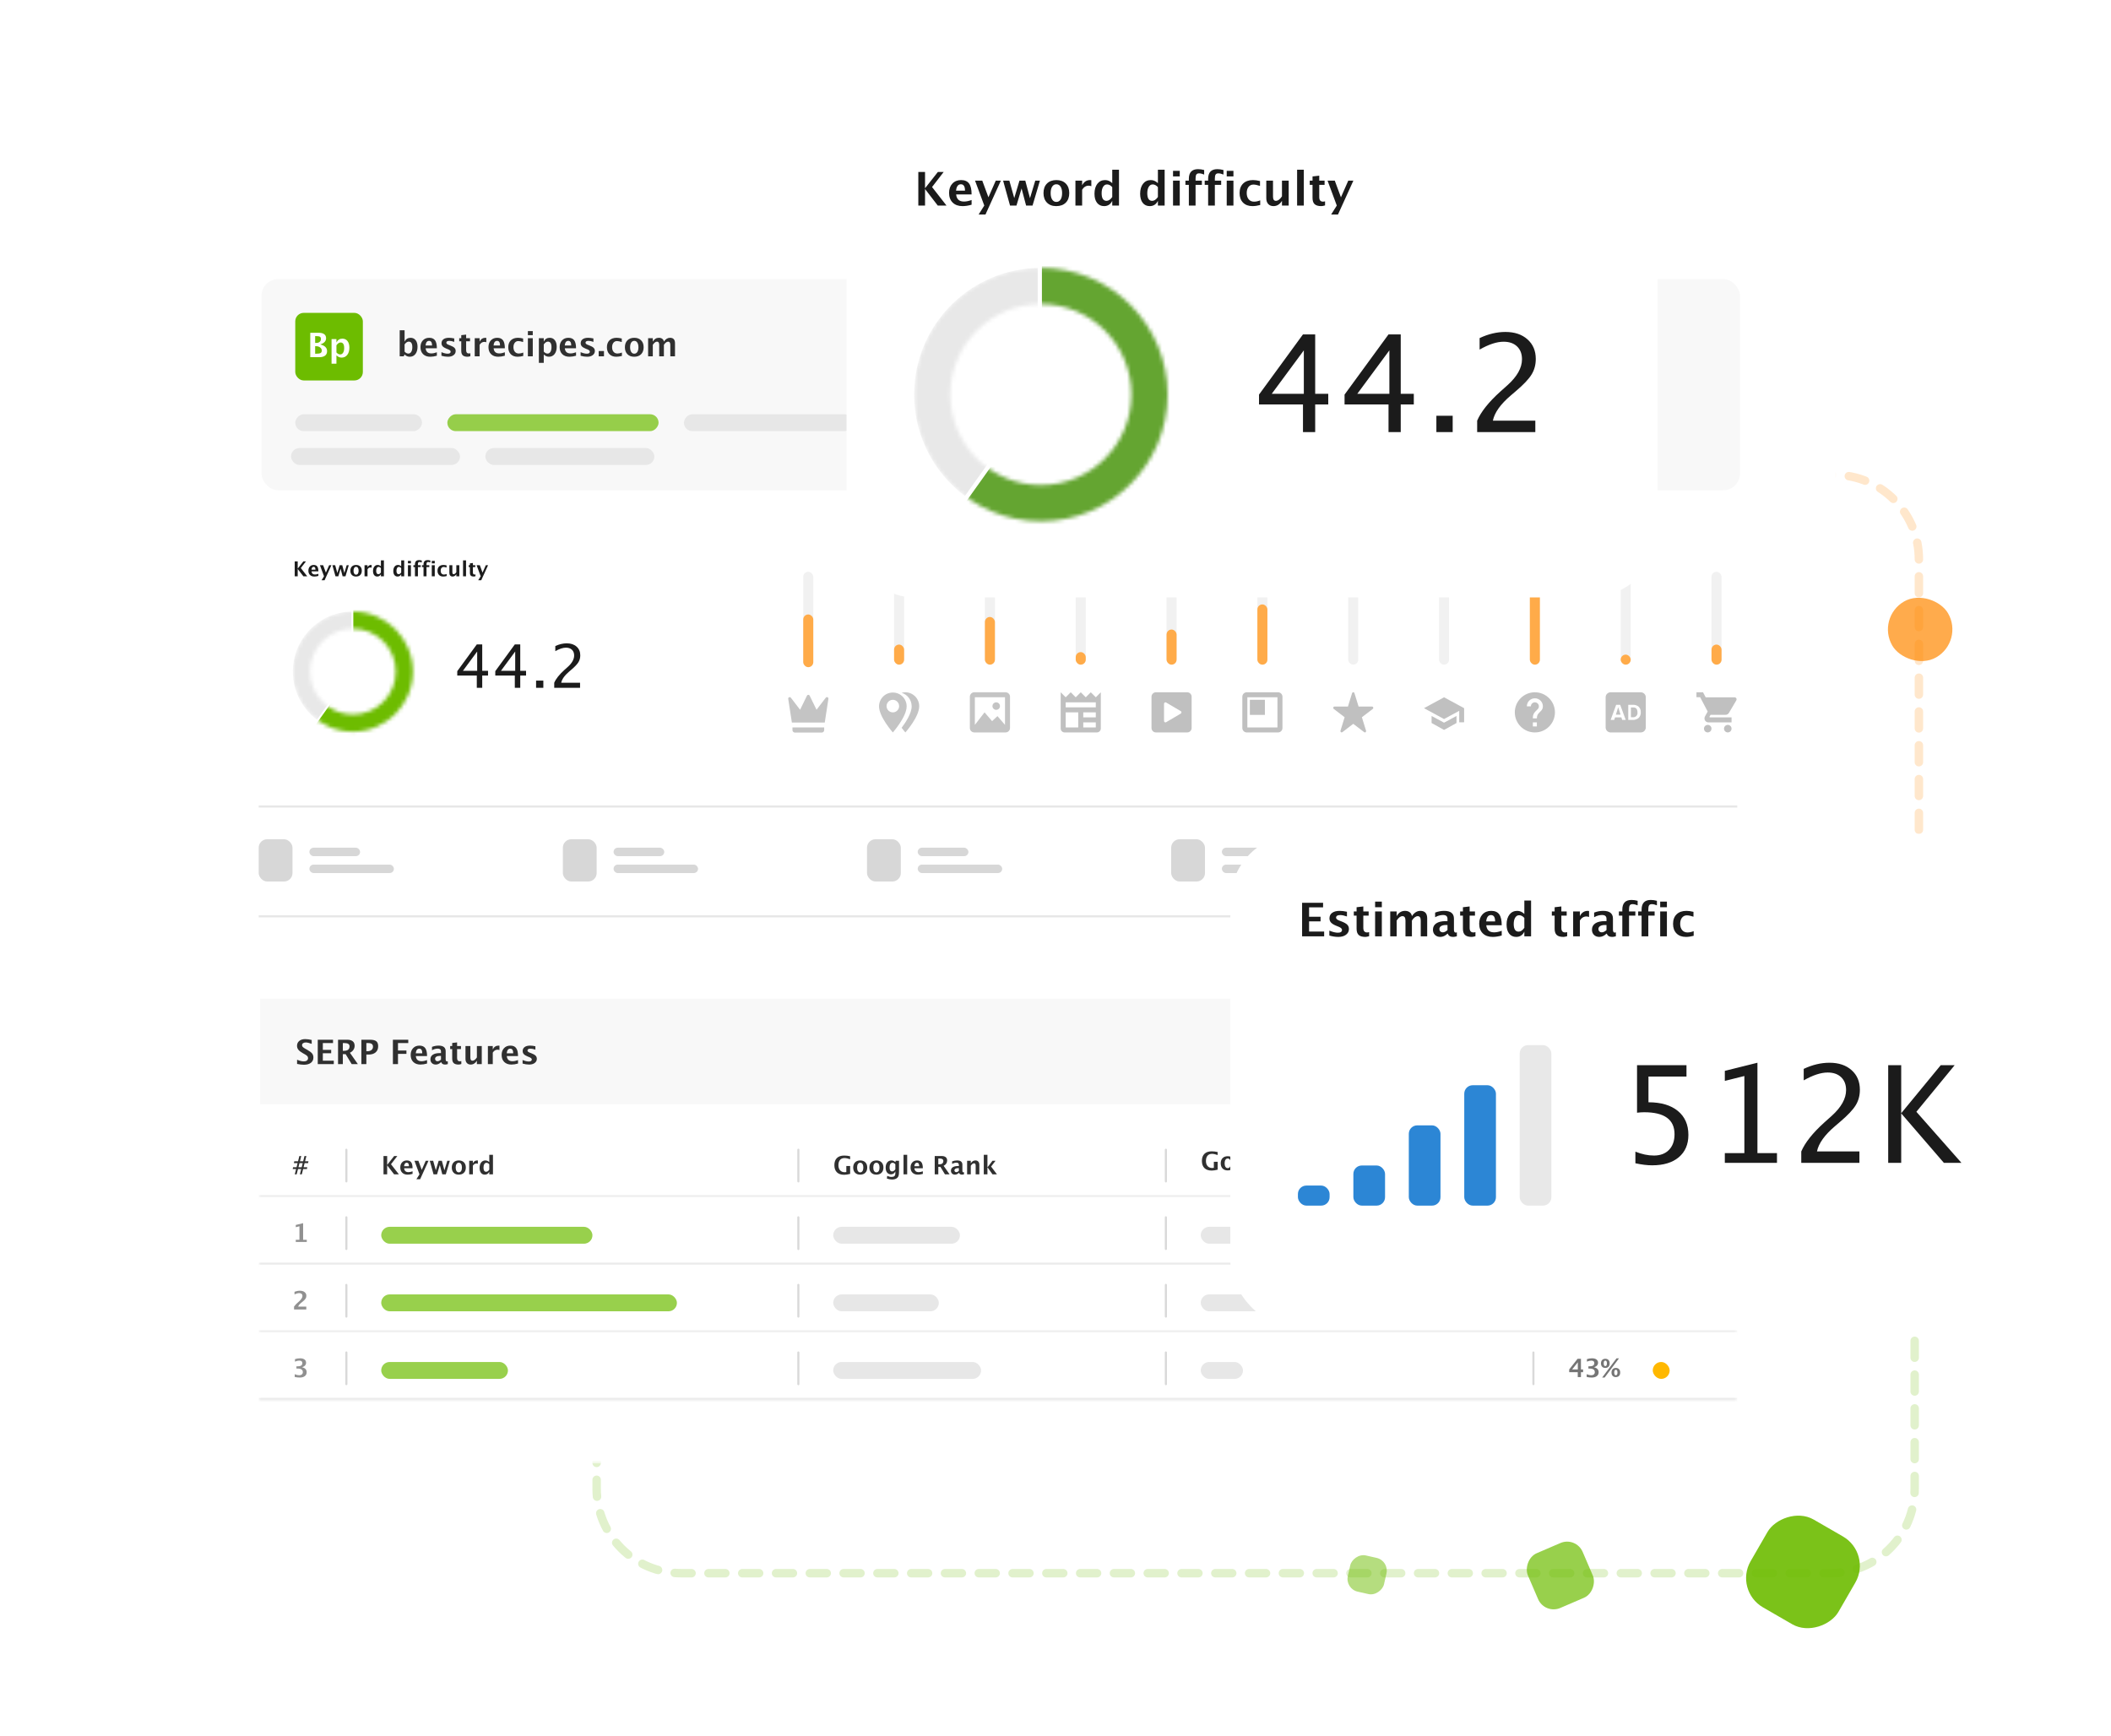 <svg width="546" height="449" viewBox="0 0 546 449" fill="none" xmlns="http://www.w3.org/2000/svg">
<path opacity="0.2" d="M495.22 250.674V385.068C495.22 397.137 485.436 406.921 473.367 406.921H176.171C164.102 406.921 154.318 397.137 154.318 385.068V340.27" stroke="#6DBC00" stroke-width="2.185" stroke-linecap="round" stroke-linejoin="round" stroke-dasharray="4.37 4.37"/>
<rect opacity="0.9" width="26.223" height="26.223" rx="8.741" transform="matrix(-0.866 -0.5 -0.5 0.866 484.24 401.79)" fill="#6DBC00"/>
<rect opacity="0.7" width="15.413" height="15.413" rx="4.371" transform="matrix(-0.919 0.395 0.395 0.919 407.619 397.386)" fill="#6DBC00"/>
<rect opacity="0.5" width="9.601" height="9.601" rx="3.37" transform="matrix(-0.975 -0.22 -0.22 0.975 359.34 403.701)" fill="#6DBC00"/>
<path opacity="0.2" d="M496.313 258.323V144.689C496.313 132.621 486.529 122.837 474.46 122.837H326.955" stroke="#FF8800" stroke-width="2.185" stroke-linecap="round" stroke-linejoin="round" stroke-dasharray="4.37 4.37"/>
<rect opacity="0.7" x="508.026" y="165.854" width="16.672" height="16.672" rx="8.336" transform="rotate(150 508.026 165.854)" fill="#FF8800"/>
<g filter="url(#filter0_d_3097_35726)">
<mask id="mask0_3097_35726" style="mask-type:alpha" maskUnits="userSpaceOnUse" x="49" y="48" width="427" height="329">
<rect x="49.428" y="48.538" width="426.126" height="327.789" rx="17.482" fill="white"/>
</mask>
<g mask="url(#mask0_3097_35726)">
<rect x="50.52" y="49.631" width="467.647" height="325.604" rx="16.39" fill="white" stroke="white" stroke-width="2.185"/>
</g>
<rect x="66.91" y="214.896" width="8.741" height="10.926" rx="2.185" fill="#D7D7D7"/>
<rect x="80.022" y="221.452" width="21.853" height="2.185" rx="1.093" fill="#D7D7D7"/>
<rect x="80.022" y="217.081" width="13.112" height="2.185" rx="1.093" fill="#D7D7D7"/>
<rect x="145.58" y="214.896" width="8.741" height="10.926" rx="2.185" fill="#D7D7D7"/>
<rect x="158.693" y="221.452" width="21.853" height="2.185" rx="1.093" fill="#D7D7D7"/>
<rect x="158.693" y="217.081" width="13.112" height="2.185" rx="1.093" fill="#D7D7D7"/>
<rect x="224.25" y="214.896" width="8.741" height="10.926" rx="2.185" fill="#D7D7D7"/>
<rect x="237.361" y="221.452" width="21.853" height="2.185" rx="1.093" fill="#D7D7D7"/>
<rect x="237.361" y="217.081" width="13.112" height="2.185" rx="1.093" fill="#D7D7D7"/>
<rect x="302.92" y="214.896" width="8.741" height="10.926" rx="2.185" fill="#D7D7D7"/>
<rect x="316.031" y="221.452" width="21.853" height="2.185" rx="1.093" fill="#D7D7D7"/>
<rect x="316.031" y="217.081" width="13.112" height="2.185" rx="1.093" fill="#D7D7D7"/>
<rect x="381.59" y="214.896" width="8.741" height="10.926" rx="2.185" fill="#D7D7D7"/>
<rect x="394.701" y="221.452" width="21.853" height="2.185" rx="1.093" fill="#D7D7D7"/>
<rect x="394.701" y="217.081" width="13.112" height="2.185" rx="1.093" fill="#D7D7D7"/>
<rect x="66.91" y="234.563" width="382.421" height="0.546" fill="#E7E7E7"/>
<rect x="66.91" y="206.155" width="382.421" height="0.546" fill="#E7E7E7"/>
<mask id="path-26-inside-1_3097_35726" fill="white">
<path d="M66.91 287.824H449.331V307.491H66.91V287.824Z"/>
</mask>
<path d="M66.91 287.824H449.331V307.491H66.91V287.824Z" fill="white"/>
<path d="M449.331 306.945H66.91V308.038H449.331V306.945Z" fill="#E7E7E7" mask="url(#path-26-inside-1_3097_35726)"/>
<rect x="89.312" y="294.926" width="0.546" height="8.741" rx="0.273" fill="#D9D9D9"/>
<path d="M99.192 301.565V296.827H100.139V299.126L101.951 296.827H102.771L101.128 298.953L103.168 301.565H101.935L100.139 299.235V301.565H99.192ZM106.708 301.447C106.258 301.579 105.831 301.645 105.427 301.645C104.841 301.645 104.378 301.479 104.038 301.146C103.699 300.813 103.529 300.358 103.529 299.782C103.529 299.238 103.684 298.8 103.993 298.47C104.305 298.137 104.716 297.97 105.226 297.97C105.74 297.97 106.116 298.132 106.353 298.457C106.589 298.781 106.708 299.294 106.708 299.997H104.528C104.592 300.667 104.96 301.002 105.632 301.002C105.95 301.002 106.309 300.928 106.708 300.781V301.447ZM104.515 299.462H105.776C105.776 298.862 105.583 298.562 105.197 298.562C104.804 298.562 104.577 298.862 104.515 299.462ZM107.7 302.829L108.497 301.565L107.194 298.05H108.212L109.083 300.4L110.117 298.05H110.837L108.667 302.829H107.7ZM112.131 301.565L111.154 298.05H112.034L112.726 300.512L113.462 298.05H114.282L114.944 300.525L115.69 298.05H116.35L115.306 301.565H114.397L113.757 299.155L113.04 301.565H112.131ZM118.645 301.645C118.096 301.645 117.66 301.48 117.335 301.149C117.013 300.816 116.852 300.369 116.852 299.808C116.852 299.24 117.014 298.792 117.339 298.463C117.665 298.135 118.108 297.97 118.667 297.97C119.228 297.97 119.671 298.135 119.996 298.463C120.322 298.792 120.485 299.238 120.485 299.801C120.485 300.377 120.322 300.829 119.996 301.155C119.669 301.482 119.219 301.645 118.645 301.645ZM118.661 301.053C118.917 301.053 119.116 300.943 119.259 300.723C119.404 300.501 119.477 300.194 119.477 299.801C119.477 299.419 119.404 299.117 119.259 298.895C119.116 298.673 118.919 298.562 118.667 298.562C118.417 298.562 118.22 298.673 118.075 298.895C117.932 299.117 117.86 299.421 117.86 299.808C117.86 300.19 117.932 300.493 118.075 300.717C118.218 300.941 118.413 301.053 118.661 301.053ZM121.356 301.565V298.05H122.304V298.713C122.549 298.218 122.922 297.97 123.424 297.97C123.484 297.97 123.542 297.977 123.6 297.989V298.835C123.466 298.785 123.341 298.761 123.225 298.761C122.848 298.761 122.54 298.952 122.304 299.334V301.565H121.356ZM126.551 301.565V300.902C126.308 301.398 125.925 301.645 125.402 301.645C124.98 301.645 124.648 301.49 124.407 301.181C124.165 300.871 124.045 300.446 124.045 299.904C124.045 299.315 124.18 298.845 124.451 298.495C124.725 298.145 125.091 297.97 125.549 297.97C125.916 297.97 126.25 298.115 126.551 298.406V296.511H127.502V301.565H126.551ZM126.551 298.969C126.323 298.713 126.079 298.585 125.818 298.585C125.586 298.585 125.4 298.697 125.261 298.921C125.123 299.145 125.053 299.446 125.053 299.824C125.053 300.543 125.284 300.902 125.745 300.902C126.026 300.902 126.295 300.722 126.551 300.361V298.969Z" fill="#303030"/>
<path d="M76.243 301.565L76.585 300.202H75.708L75.801 299.728H76.704L76.969 298.662H76.015L76.108 298.188H77.088L77.43 296.828H77.917L77.577 298.188H78.416L78.755 296.828H79.245L78.906 298.188H79.78L79.687 298.662H78.787L78.519 299.728H79.476L79.38 300.202H78.4L78.061 301.565H77.571L77.913 300.202H77.072L76.732 301.565H76.243ZM77.19 299.728H78.032L78.298 298.662H77.459L77.19 299.728Z" fill="#303030"/>
<rect x="206.221" y="294.926" width="0.546" height="8.741" rx="0.273" fill="#D9D9D9"/>
<path d="M219.884 301.453C219.29 301.607 218.778 301.684 218.347 301.684C217.53 301.684 216.901 301.469 216.462 301.04C216.024 300.609 215.806 299.992 215.806 299.19C215.806 298.394 216.024 297.781 216.462 297.353C216.901 296.924 217.527 296.709 218.338 296.709C218.856 296.709 219.37 296.77 219.88 296.892V297.663C219.289 297.46 218.804 297.359 218.424 297.359C217.922 297.359 217.535 297.519 217.262 297.839C216.989 298.159 216.852 298.613 216.852 299.2C216.852 299.767 216.998 300.213 217.291 300.538C217.583 300.86 217.987 301.021 218.501 301.021C218.614 301.021 218.746 301.005 218.898 300.973V299.414H219.884V301.453ZM222.467 301.645C221.918 301.645 221.482 301.48 221.158 301.149C220.835 300.816 220.674 300.369 220.674 299.808C220.674 299.24 220.837 298.792 221.161 298.463C221.487 298.135 221.93 297.97 222.489 297.97C223.051 297.97 223.493 298.135 223.818 298.463C224.144 298.792 224.308 299.238 224.308 299.801C224.308 300.378 224.144 300.829 223.818 301.155C223.491 301.482 223.041 301.645 222.467 301.645ZM222.483 301.053C222.739 301.053 222.939 300.943 223.082 300.723C223.227 300.501 223.299 300.194 223.299 299.801C223.299 299.419 223.227 299.117 223.082 298.895C222.939 298.674 222.741 298.563 222.489 298.563C222.24 298.563 222.042 298.674 221.897 298.895C221.754 299.117 221.683 299.422 221.683 299.808C221.683 300.19 221.754 300.493 221.897 300.717C222.04 300.941 222.235 301.053 222.483 301.053ZM226.654 301.645C226.105 301.645 225.669 301.48 225.345 301.149C225.022 300.816 224.861 300.369 224.861 299.808C224.861 299.24 225.024 298.792 225.348 298.463C225.674 298.135 226.117 297.97 226.676 297.97C227.238 297.97 227.68 298.135 228.005 298.463C228.331 298.792 228.495 299.238 228.495 299.801C228.495 300.378 228.331 300.829 228.005 301.155C227.678 301.482 227.228 301.645 226.654 301.645ZM226.67 301.053C226.926 301.053 227.126 300.943 227.269 300.723C227.414 300.501 227.486 300.194 227.486 299.801C227.486 299.419 227.414 299.117 227.269 298.895C227.126 298.674 226.928 298.563 226.676 298.563C226.427 298.563 226.229 298.674 226.084 298.895C225.941 299.117 225.87 299.422 225.87 299.808C225.87 300.19 225.941 300.493 226.084 300.717C226.227 300.941 226.422 301.053 226.67 301.053ZM229.391 302.657L229.468 301.968C229.858 302.148 230.231 302.237 230.585 302.237C230.935 302.237 231.188 302.163 231.343 302.013C231.499 301.864 231.577 301.622 231.577 301.287V300.807C231.347 301.312 230.966 301.565 230.434 301.565C230.016 301.565 229.684 301.409 229.439 301.098C229.193 300.784 229.071 300.36 229.071 299.827C229.071 299.266 229.208 298.817 229.484 298.479C229.759 298.14 230.125 297.97 230.582 297.97C230.94 297.97 231.272 298.115 231.577 298.406L231.676 298.05H232.528V300.733C232.528 301.269 232.495 301.655 232.429 301.892C232.365 302.129 232.239 302.33 232.051 302.497C231.735 302.77 231.29 302.906 230.716 302.906C230.308 302.906 229.867 302.823 229.391 302.657ZM231.577 300.256V298.959C231.349 298.701 231.11 298.572 230.86 298.572C230.621 298.572 230.431 298.681 230.29 298.899C230.15 299.116 230.079 299.409 230.079 299.776C230.079 300.463 230.3 300.807 230.742 300.807C231.047 300.807 231.325 300.623 231.577 300.256ZM233.693 301.565V296.511H234.641V301.565H233.693ZM238.687 301.447C238.236 301.579 237.81 301.645 237.406 301.645C236.819 301.645 236.356 301.479 236.017 301.146C235.678 300.813 235.508 300.358 235.508 299.782C235.508 299.238 235.663 298.8 235.972 298.47C236.284 298.137 236.695 297.97 237.205 297.97C237.719 297.97 238.095 298.133 238.331 298.457C238.568 298.781 238.687 299.295 238.687 299.997H236.507C236.571 300.667 236.939 301.002 237.611 301.002C237.929 301.002 238.288 300.928 238.687 300.781V301.447ZM236.494 299.462H237.755C237.755 298.862 237.562 298.563 237.176 298.563C236.783 298.563 236.556 298.862 236.494 299.462ZM241.76 301.565V296.828H243.533C244.003 296.828 244.36 296.928 244.606 297.128C244.853 297.327 244.977 297.618 244.977 298.002C244.977 298.295 244.895 298.561 244.73 298.803C244.568 299.042 244.344 299.225 244.058 299.353L245.607 301.565H244.407L243.232 299.629H242.688V301.565H241.76ZM242.688 298.979H242.915C243.63 298.979 243.988 298.69 243.988 298.111C243.988 297.689 243.669 297.477 243.031 297.477H242.688V298.979ZM248.008 301.187C247.692 301.493 247.354 301.645 246.994 301.645C246.686 301.645 246.437 301.551 246.244 301.363C246.052 301.176 245.956 300.932 245.956 300.634C245.956 300.245 246.111 299.946 246.421 299.737C246.732 299.526 247.177 299.42 247.755 299.42H248.008V299.1C248.008 298.735 247.8 298.553 247.384 298.553C247.015 298.553 246.641 298.658 246.264 298.867V298.214C246.693 298.051 247.117 297.97 247.538 297.97C248.457 297.97 248.917 298.336 248.917 299.068V300.624C248.917 300.899 249.002 301.037 249.17 301.037C249.209 301.037 249.262 301.025 249.33 301.002V301.556C249.13 301.615 248.953 301.645 248.799 301.645C248.411 301.645 248.161 301.493 248.05 301.187H248.008ZM248.008 300.678V299.965H247.784C247.498 299.965 247.273 300.016 247.109 300.118C246.947 300.221 246.865 300.362 246.865 300.541C246.865 300.671 246.909 300.781 246.997 300.871C247.086 300.958 247.196 301.002 247.326 301.002C247.548 301.002 247.776 300.894 248.008 300.678ZM250.14 301.565V298.05H251.088V298.713C251.397 298.218 251.796 297.97 252.285 297.97C252.599 297.97 252.846 298.07 253.028 298.268C253.209 298.467 253.3 298.738 253.3 299.081V301.565H252.352V299.315C252.352 298.916 252.22 298.716 251.955 298.716C251.654 298.716 251.365 298.929 251.088 299.353V301.565H250.14ZM254.449 301.565V296.511H255.396V299.689H255.457L256.709 298.05H257.496L256.341 299.555L257.858 301.565H256.706L255.457 299.808H255.396V301.565H254.449Z" fill="#303030"/>
<rect x="396.339" y="294.926" width="0.546" height="8.741" rx="0.273" fill="#D9D9D9"/>
<path d="M407.458 300.473L405.707 295.735H406.76L408.117 299.4L409.43 295.735H410.14L408.447 300.473H407.458ZM410.803 300.473V296.958H411.751V300.473H410.803ZM410.803 296.366V295.575H411.751V296.366H410.803ZM412.842 300.361V299.666C413.312 299.862 413.713 299.96 414.046 299.96C414.434 299.96 414.628 299.828 414.628 299.563C414.628 299.393 414.468 299.243 414.148 299.115L413.828 298.987C413.48 298.846 413.232 298.695 413.082 298.533C412.933 298.371 412.858 298.17 412.858 297.931C412.858 297.598 412.985 297.34 413.239 297.156C413.493 296.971 413.848 296.878 414.305 296.878C414.591 296.878 414.931 296.919 415.326 297.003V297.668C414.946 297.536 414.632 297.47 414.382 297.47C413.989 297.47 413.793 297.592 413.793 297.835C413.793 297.995 413.938 298.13 414.228 298.241L414.504 298.347C414.915 298.503 415.201 298.661 415.361 298.821C415.524 298.981 415.605 299.187 415.605 299.439C415.605 299.769 415.467 300.038 415.192 300.245C414.919 300.45 414.562 300.553 414.123 300.553C413.7 300.553 413.273 300.489 412.842 300.361ZM416.642 300.473V296.958H417.589V300.473H416.642ZM416.642 296.366V295.575H417.589V296.366H416.642ZM418.774 300.473V295.418H419.721V297.62C419.965 297.125 420.348 296.878 420.87 296.878C421.293 296.878 421.625 297.033 421.866 297.342C422.109 297.651 422.231 298.077 422.231 298.619C422.231 299.206 422.094 299.676 421.821 300.028C421.548 300.378 421.183 300.553 420.726 300.553C420.334 300.553 419.999 300.408 419.721 300.117L419.545 300.473H418.774ZM419.721 299.554C419.952 299.81 420.197 299.938 420.458 299.938C420.69 299.938 420.876 299.826 421.014 299.602C421.153 299.376 421.223 299.075 421.223 298.699C421.223 297.98 420.991 297.62 420.528 297.62C420.248 297.62 419.979 297.801 419.721 298.161V299.554ZM423.121 300.473V296.958H424.068V300.473H423.121ZM423.121 296.366V295.575H424.068V296.366H423.121ZM425.253 300.473V295.418H426.2V300.473H425.253ZM427.385 300.473V296.958H428.332V300.473H427.385ZM427.385 296.366V295.575H428.332V296.366H427.385ZM431.328 300.453C431.102 300.52 430.924 300.553 430.794 300.553C430.365 300.553 430.052 300.461 429.856 300.277C429.66 300.094 429.561 299.801 429.561 299.4V297.55H429.168V296.958H429.561V296.366L430.509 296.257V296.958H431.261V297.55H430.509V299.275C430.509 299.706 430.685 299.922 431.037 299.922C431.118 299.922 431.215 299.907 431.328 299.877V300.453ZM432.186 301.737L432.983 300.473L431.68 296.958H432.698L433.569 299.307L434.603 296.958H435.323L433.153 301.737H432.186Z" fill="#303030"/>
<rect x="301.279" y="294.926" width="0.546" height="8.741" rx="0.273" fill="#D9D9D9"/>
<path d="M314.942 300.36C314.349 300.514 313.837 300.591 313.406 300.591C312.588 300.591 311.96 300.376 311.52 299.947C311.083 299.516 310.864 298.9 310.864 298.097C310.864 297.301 311.083 296.689 311.52 296.26C311.96 295.831 312.585 295.616 313.396 295.616C313.915 295.616 314.429 295.677 314.939 295.799V296.57C314.348 296.368 313.862 296.266 313.483 296.266C312.981 296.266 312.594 296.426 312.321 296.746C312.047 297.067 311.911 297.52 311.911 298.107C311.911 298.675 312.057 299.121 312.349 299.445C312.642 299.767 313.045 299.928 313.559 299.928C313.673 299.928 313.805 299.912 313.956 299.88V298.321H314.942V300.36ZM317.526 300.552C316.977 300.552 316.541 300.387 316.216 300.056C315.894 299.723 315.733 299.276 315.733 298.715C315.733 298.147 315.895 297.699 316.219 297.371C316.546 297.042 316.989 296.878 317.548 296.878C318.109 296.878 318.552 297.042 318.876 297.371C319.203 297.699 319.366 298.145 319.366 298.709C319.366 299.285 319.203 299.736 318.876 300.063C318.55 300.389 318.1 300.552 317.526 300.552ZM317.542 299.96C317.798 299.96 317.997 299.85 318.14 299.631C318.285 299.409 318.358 299.101 318.358 298.709C318.358 298.327 318.285 298.025 318.14 297.803C317.997 297.581 317.8 297.47 317.548 297.47C317.298 297.47 317.101 297.581 316.956 297.803C316.813 298.025 316.741 298.329 316.741 298.715C316.741 299.097 316.813 299.4 316.956 299.624C317.099 299.848 317.294 299.96 317.542 299.96ZM321.713 300.552C321.164 300.552 320.728 300.387 320.403 300.056C320.081 299.723 319.92 299.276 319.92 298.715C319.92 298.147 320.082 297.699 320.406 297.371C320.733 297.042 321.176 296.878 321.735 296.878C322.296 296.878 322.739 297.042 323.063 297.371C323.39 297.699 323.553 298.145 323.553 298.709C323.553 299.285 323.39 299.736 323.063 300.063C322.737 300.389 322.287 300.552 321.713 300.552ZM321.729 299.96C321.985 299.96 322.184 299.85 322.327 299.631C322.472 299.409 322.545 299.101 322.545 298.709C322.545 298.327 322.472 298.025 322.327 297.803C322.184 297.581 321.987 297.47 321.735 297.47C321.485 297.47 321.288 297.581 321.143 297.803C321 298.025 320.928 298.329 320.928 298.715C320.928 299.097 321 299.4 321.143 299.624C321.286 299.848 321.481 299.96 321.729 299.96ZM324.449 301.564L324.526 300.876C324.917 301.055 325.289 301.145 325.643 301.145C325.993 301.145 326.246 301.07 326.402 300.921C326.558 300.771 326.636 300.529 326.636 300.194V299.714C326.405 300.22 326.024 300.472 325.493 300.472C325.075 300.472 324.743 300.317 324.497 300.005C324.252 299.691 324.129 299.268 324.129 298.734C324.129 298.173 324.267 297.724 324.542 297.387C324.818 297.047 325.184 296.878 325.64 296.878C325.999 296.878 326.331 297.023 326.636 297.313L326.735 296.958H327.586V299.64C327.586 300.176 327.553 300.562 327.487 300.799C327.423 301.036 327.297 301.238 327.11 301.404C326.794 301.677 326.349 301.814 325.775 301.814C325.367 301.814 324.925 301.73 324.449 301.564ZM326.636 299.163V297.867C326.407 297.609 326.168 297.479 325.919 297.479C325.68 297.479 325.49 297.588 325.349 297.806C325.208 298.024 325.138 298.316 325.138 298.683C325.138 299.37 325.359 299.714 325.8 299.714C326.105 299.714 326.384 299.53 326.636 299.163ZM328.752 300.472V295.418H329.699V300.472H328.752ZM333.745 300.354C333.295 300.486 332.868 300.552 332.465 300.552C331.878 300.552 331.415 300.386 331.076 300.053C330.736 299.72 330.567 299.266 330.567 298.689C330.567 298.145 330.721 297.708 331.031 297.377C331.342 297.044 331.753 296.878 332.263 296.878C332.778 296.878 333.153 297.04 333.39 297.364C333.627 297.689 333.745 298.202 333.745 298.904H331.565C331.629 299.574 331.998 299.909 332.67 299.909C332.988 299.909 333.346 299.835 333.745 299.688V300.354ZM331.553 298.369H332.814C332.814 297.77 332.621 297.47 332.234 297.47C331.842 297.47 331.614 297.77 331.553 298.369ZM336.553 300.431V299.618C337.063 299.831 337.499 299.938 337.862 299.938C338.116 299.938 338.315 299.881 338.461 299.768C338.608 299.655 338.681 299.501 338.681 299.307C338.681 299.154 338.636 299.025 338.544 298.92C338.452 298.813 338.278 298.687 338.022 298.542L337.705 298.366C337.28 298.127 336.981 297.899 336.806 297.681C336.631 297.461 336.543 297.205 336.543 296.913C336.543 296.522 336.686 296.209 336.972 295.972C337.26 295.735 337.64 295.616 338.112 295.616C338.489 295.616 338.915 295.671 339.389 295.78V296.538C338.904 296.357 338.521 296.266 338.24 296.266C338.022 296.266 337.847 296.315 337.715 296.414C337.584 296.51 337.519 296.637 337.519 296.794C337.519 296.925 337.565 297.039 337.657 297.137C337.749 297.235 337.922 297.356 338.176 297.499L338.515 297.688C338.972 297.944 339.286 298.179 339.459 298.395C339.632 298.611 339.719 298.873 339.719 299.182C339.719 299.622 339.555 299.967 339.229 300.216C338.902 300.466 338.452 300.591 337.878 300.591C337.498 300.591 337.056 300.538 336.553 300.431ZM340.564 300.472V295.735H343.525V296.385H341.55V297.707H343.169V298.36H341.55V299.8H343.675V300.472H340.564ZM344.501 300.472V295.735H346.274C346.744 295.735 347.101 295.835 347.347 296.036C347.594 296.234 347.718 296.526 347.718 296.91C347.718 297.202 347.636 297.469 347.472 297.71C347.309 297.949 347.085 298.132 346.799 298.261L348.349 300.472H347.148L345.973 298.536H345.429V300.472H344.501ZM345.429 297.886H345.657C346.371 297.886 346.729 297.597 346.729 297.019C346.729 296.596 346.41 296.385 345.772 296.385H345.429V297.886ZM349.027 300.472V295.735H350.679C351.255 295.735 351.666 295.832 351.911 296.026C352.159 296.218 352.283 296.54 352.283 296.993C352.283 297.505 352.117 297.904 351.787 298.19C351.458 298.474 350.997 298.616 350.404 298.616H349.994V300.472H349.027ZM349.994 297.966H350.186C350.523 297.966 350.789 297.888 350.983 297.732C351.179 297.574 351.278 297.361 351.278 297.092C351.278 296.621 350.978 296.385 350.378 296.385H349.994V297.966ZM355.141 300.472V295.735H358.121V296.385H356.127V297.825H357.766V298.478H356.127V300.472H355.141ZM361.768 300.354C361.317 300.486 360.89 300.552 360.487 300.552C359.9 300.552 359.437 300.386 359.098 300.053C358.758 299.72 358.589 299.266 358.589 298.689C358.589 298.145 358.744 297.708 359.053 297.377C359.365 297.044 359.775 296.878 360.285 296.878C360.8 296.878 361.175 297.04 361.412 297.364C361.649 297.689 361.768 298.202 361.768 298.904H359.588C359.652 299.574 360.02 299.909 360.692 299.909C361.01 299.909 361.368 299.835 361.768 299.688V300.354ZM359.575 298.369H360.836C360.836 297.77 360.643 297.47 360.257 297.47C359.864 297.47 359.637 297.77 359.575 298.369ZM364.469 300.095C364.153 300.4 363.815 300.552 363.454 300.552C363.147 300.552 362.897 300.459 362.705 300.271C362.513 300.083 362.417 299.84 362.417 299.541C362.417 299.153 362.572 298.854 362.881 298.645C363.193 298.433 363.638 298.328 364.216 298.328H364.469V298.008C364.469 297.643 364.261 297.46 363.845 297.46C363.476 297.46 363.102 297.565 362.725 297.774V297.121C363.154 296.959 363.578 296.878 363.999 296.878C364.918 296.878 365.378 297.244 365.378 297.976V299.531C365.378 299.807 365.463 299.944 365.631 299.944C365.67 299.944 365.723 299.933 365.791 299.909V300.463C365.591 300.523 365.414 300.552 365.26 300.552C364.871 300.552 364.622 300.4 364.511 300.095H364.469ZM364.469 299.586V298.872H364.245C363.959 298.872 363.734 298.923 363.57 299.026C363.408 299.128 363.326 299.269 363.326 299.448C363.326 299.578 363.37 299.688 363.458 299.778C363.547 299.865 363.657 299.909 363.787 299.909C364.009 299.909 364.237 299.801 364.469 299.586ZM368.413 300.453C368.187 300.519 368.009 300.552 367.878 300.552C367.449 300.552 367.137 300.461 366.94 300.277C366.744 300.094 366.646 299.801 366.646 299.4V297.55H366.252V296.958H366.646V296.365L367.593 296.257V296.958H368.346V297.55H367.593V299.275C367.593 299.706 367.77 299.922 368.122 299.922C368.203 299.922 368.3 299.907 368.413 299.877V300.453ZM371.432 300.472V299.81C371.124 300.305 370.725 300.552 370.234 300.552C369.921 300.552 369.673 300.453 369.492 300.255C369.31 300.056 369.22 299.785 369.22 299.442V296.958H370.167V299.208C370.167 299.607 370.3 299.807 370.567 299.807C370.866 299.807 371.154 299.594 371.432 299.17V296.958H372.379V300.472H371.432ZM373.567 300.472V296.958H374.514V297.62C374.76 297.125 375.133 296.878 375.635 296.878C375.694 296.878 375.753 296.884 375.811 296.897V297.742C375.676 297.693 375.551 297.668 375.436 297.668C375.058 297.668 374.751 297.859 374.514 298.241V300.472H373.567ZM379.412 300.354C378.962 300.486 378.535 300.552 378.131 300.552C377.545 300.552 377.081 300.386 376.742 300.053C376.403 299.72 376.233 299.266 376.233 298.689C376.233 298.145 376.388 297.708 376.697 297.377C377.009 297.044 377.42 296.878 377.93 296.878C378.444 296.878 378.82 297.04 379.056 297.364C379.293 297.689 379.412 298.202 379.412 298.904H377.232C377.296 299.574 377.664 299.909 378.336 299.909C378.654 299.909 379.013 299.835 379.412 299.688V300.354ZM377.219 298.369H378.48C378.48 297.77 378.287 297.47 377.901 297.47C377.508 297.47 377.281 297.77 377.219 298.369ZM380.298 300.36V299.666C380.768 299.862 381.169 299.96 381.502 299.96C381.89 299.96 382.085 299.828 382.085 299.563C382.085 299.393 381.925 299.243 381.605 299.115L381.284 298.987C380.937 298.846 380.688 298.695 380.539 298.533C380.389 298.37 380.314 298.17 380.314 297.931C380.314 297.598 380.441 297.34 380.695 297.156C380.949 296.97 381.305 296.878 381.761 296.878C382.047 296.878 382.388 296.919 382.783 297.003V297.668C382.403 297.536 382.088 297.47 381.838 297.47C381.446 297.47 381.249 297.592 381.249 297.835C381.249 297.995 381.394 298.13 381.685 298.241L381.96 298.347C382.372 298.503 382.658 298.661 382.818 298.821C382.98 298.981 383.061 299.187 383.061 299.439C383.061 299.769 382.923 300.038 382.648 300.245C382.375 300.45 382.019 300.552 381.579 300.552C381.156 300.552 380.73 300.488 380.298 300.36Z" fill="#303030"/>
<mask id="path-37-inside-2_3097_35726" fill="white">
<path d="M66.91 307.491H449.331V324.974H66.91V307.491Z"/>
</mask>
<path d="M66.91 307.491H449.331V324.974H66.91V307.491Z" fill="white"/>
<path d="M449.331 324.427H66.91V325.52H449.331V324.427Z" fill="#E7E7E7" mask="url(#path-37-inside-2_3097_35726)"/>
<rect x="89.312" y="312.408" width="0.546" height="8.741" rx="0.273" fill="#D9D9D9"/>
<rect opacity="0.7" x="98.6" y="315.14" width="54.632" height="4.371" rx="2.185" fill="#6DBC00"/>
<path d="M76.502 319.047V318.494H77.449V314.998L76.502 315.235V314.665L78.4 314.191V318.494H79.348V319.047H76.502Z" fill="#909090"/>
<rect x="206.221" y="312.408" width="0.546" height="8.741" rx="0.273" fill="#D9D9D9"/>
<rect x="215.508" y="315.14" width="32.779" height="4.371" rx="2.185" fill="#E7E7E7"/>
<rect x="396.339" y="312.408" width="0.546" height="8.741" rx="0.273" fill="#D9D9D9"/>
<path d="M406.539 319.047C406.584 318.691 406.672 318.378 406.802 318.109C406.934 317.84 407.23 317.371 407.688 316.701L408.802 315.078H406.338V314.31H409.577V315.078C408.956 315.861 408.47 316.605 408.117 317.309C407.765 318.011 407.589 318.59 407.589 319.047H406.539ZM411.885 319.166C411.347 319.166 410.91 318.935 410.573 318.474C410.238 318.013 410.07 317.415 410.07 316.678C410.07 315.934 410.239 315.333 410.576 314.876C410.913 314.419 411.357 314.191 411.907 314.191C412.454 314.191 412.896 314.419 413.233 314.876C413.572 315.331 413.742 315.927 413.742 316.666C413.742 317.423 413.572 318.029 413.233 318.484C412.896 318.938 412.446 319.166 411.885 319.166ZM411.895 318.573C412.456 318.573 412.737 317.942 412.737 316.678C412.737 315.415 412.46 314.783 411.907 314.783C411.355 314.783 411.078 315.414 411.078 316.675C411.078 317.941 411.35 318.573 411.895 318.573ZM414.385 319.166L418.111 314.191H418.751L415.028 319.166H414.385ZM415.195 316.678C414.851 316.678 414.579 316.573 414.379 316.361C414.18 316.148 414.081 315.859 414.081 315.494C414.081 315.125 414.181 314.836 414.382 314.626C414.582 314.415 414.858 314.31 415.208 314.31C415.556 314.31 415.83 314.415 416.03 314.626C416.231 314.836 416.331 315.124 416.331 315.491C416.331 315.862 416.231 316.153 416.03 316.365C415.83 316.574 415.551 316.678 415.195 316.678ZM415.201 316.205C415.481 316.205 415.621 315.967 415.621 315.491C415.621 315.019 415.483 314.783 415.208 314.783C414.93 314.783 414.792 315.02 414.792 315.494C414.792 315.968 414.928 316.205 415.201 316.205ZM417.919 319.047C417.575 319.047 417.303 318.942 417.103 318.73C416.904 318.517 416.805 318.228 416.805 317.863C416.805 317.494 416.905 317.204 417.106 316.995C417.307 316.784 417.582 316.678 417.932 316.678C418.282 316.678 418.556 316.784 418.755 316.995C418.955 317.204 419.055 317.493 419.055 317.86C419.055 318.233 418.955 318.524 418.755 318.733C418.554 318.943 418.275 319.047 417.919 319.047ZM417.925 318.573C418.205 318.573 418.345 318.335 418.345 317.86C418.345 317.388 418.207 317.152 417.932 317.152C417.654 317.152 417.516 317.389 417.516 317.863C417.516 318.337 417.652 318.573 417.925 318.573Z" fill="#757575"/>
<rect x="427.479" y="315.14" width="4.371" height="4.371" rx="2.185" fill="#6DBC00"/>
<rect x="301.279" y="312.408" width="0.546" height="8.741" rx="0.273" fill="#D9D9D9"/>
<rect x="310.566" y="315.14" width="32.779" height="4.371" rx="2.185" fill="#E7E7E7"/>
<mask id="path-49-inside-3_3097_35726" fill="white">
<path d="M66.91 324.974H449.331V342.456H66.91V324.974Z"/>
</mask>
<path d="M66.91 324.974H449.331V342.456H66.91V324.974Z" fill="white"/>
<path d="M449.331 341.909H66.91V343.002H449.331V341.909Z" fill="#E7E7E7" mask="url(#path-49-inside-3_3097_35726)"/>
<rect x="89.312" y="329.89" width="0.546" height="8.741" rx="0.273" fill="#D9D9D9"/>
<rect opacity="0.7" x="98.6" y="332.622" width="76.484" height="4.371" rx="2.185" fill="#6DBC00"/>
<path d="M76.054 336.529V335.78L76.105 335.71C76.359 335.371 76.619 335.085 76.886 334.852L77.273 334.509C77.911 333.946 78.231 333.452 78.231 333.027C78.231 332.795 78.156 332.613 78.006 332.483C77.857 332.351 77.65 332.285 77.385 332.285C77.037 332.285 76.634 332.402 76.175 332.637V331.942C76.658 331.763 77.124 331.673 77.574 331.673C78.078 331.673 78.481 331.793 78.784 332.032C79.087 332.269 79.239 332.587 79.239 332.986C79.239 333.261 79.165 333.512 79.018 333.738C78.871 333.964 78.611 334.227 78.24 334.525L77.92 334.782C77.474 335.14 77.209 335.473 77.126 335.78H79.22V336.529H76.054Z" fill="#909090"/>
<rect x="206.221" y="329.89" width="0.546" height="8.741" rx="0.273" fill="#D9D9D9"/>
<rect x="215.508" y="332.622" width="27.316" height="4.371" rx="2.185" fill="#E7E7E7"/>
<rect x="396.339" y="329.89" width="0.546" height="8.741" rx="0.273" fill="#D9D9D9"/>
<path d="M406.373 336.51V335.822C406.776 335.978 407.112 336.055 407.381 336.055C407.652 336.055 407.867 335.975 408.025 335.815C408.185 335.653 408.265 335.434 408.265 335.159C408.265 334.833 408.138 334.582 407.884 334.407C407.632 334.23 407.271 334.141 406.802 334.141C406.687 334.141 406.571 334.151 406.456 334.17V331.792H409.177V332.541H407.147L407.099 333.562C407.782 333.562 408.315 333.702 408.697 333.981C409.081 334.261 409.273 334.651 409.273 335.153C409.273 335.616 409.105 335.981 408.77 336.248C408.435 336.514 407.977 336.648 407.394 336.648C407.146 336.648 406.806 336.602 406.373 336.51ZM410.217 336.529V335.78L410.269 335.71C410.522 335.37 410.783 335.084 411.05 334.852L411.437 334.509C412.075 333.946 412.394 333.452 412.394 333.027C412.394 332.795 412.319 332.613 412.17 332.483C412.021 332.351 411.814 332.285 411.549 332.285C411.201 332.285 410.798 332.402 410.339 332.637V331.942C410.821 331.763 411.288 331.673 411.738 331.673C412.241 331.673 412.645 331.793 412.948 332.032C413.251 332.269 413.402 332.587 413.402 332.986C413.402 333.261 413.329 333.512 413.181 333.738C413.034 333.964 412.775 334.227 412.404 334.525L412.084 334.781C411.637 335.14 411.373 335.473 411.29 335.78H413.383V336.529H410.217ZM414.385 336.648L418.111 331.673H418.751L415.028 336.648H414.385ZM415.195 334.16C414.851 334.16 414.579 334.055 414.379 333.844C414.18 333.63 414.081 333.341 414.081 332.976C414.081 332.607 414.181 332.318 414.382 332.109C414.582 331.897 414.858 331.792 415.208 331.792C415.556 331.792 415.83 331.897 416.03 332.109C416.231 332.318 416.331 332.606 416.331 332.973C416.331 333.344 416.231 333.635 416.03 333.847C415.83 334.056 415.551 334.16 415.195 334.16ZM415.201 333.687C415.481 333.687 415.621 333.449 415.621 332.973C415.621 332.501 415.483 332.265 415.208 332.265C414.93 332.265 414.792 332.502 414.792 332.976C414.792 333.45 414.928 333.687 415.201 333.687ZM417.919 336.529C417.575 336.529 417.303 336.424 417.103 336.212C416.904 335.999 416.805 335.71 416.805 335.345C416.805 334.976 416.905 334.686 417.106 334.477C417.307 334.266 417.582 334.16 417.932 334.16C418.282 334.16 418.556 334.266 418.755 334.477C418.955 334.686 419.055 334.975 419.055 335.342C419.055 335.715 418.955 336.006 418.755 336.216C418.554 336.425 418.275 336.529 417.919 336.529ZM417.925 336.055C418.205 336.055 418.345 335.818 418.345 335.342C418.345 334.87 418.207 334.634 417.932 334.634C417.654 334.634 417.516 334.871 417.516 335.345C417.516 335.819 417.652 336.055 417.925 336.055Z" fill="#757575"/>
<rect x="427.479" y="332.622" width="4.371" height="4.371" rx="2.185" fill="#FFB800"/>
<rect x="301.279" y="329.89" width="0.546" height="8.741" rx="0.273" fill="#D9D9D9"/>
<rect x="310.566" y="332.622" width="21.853" height="4.371" rx="2.185" fill="#E7E7E7"/>
<mask id="path-61-inside-4_3097_35726" fill="white">
<path d="M66.91 342.456H449.331V359.938H66.91V342.456Z"/>
</mask>
<path d="M66.91 342.456H449.331V359.938H66.91V342.456Z" fill="white"/>
<path d="M449.331 359.391H66.91V360.484H449.331V359.391Z" fill="#E7E7E7" mask="url(#path-61-inside-4_3097_35726)"/>
<rect x="89.312" y="347.372" width="0.546" height="8.741" rx="0.273" fill="#D9D9D9"/>
<rect opacity="0.7" x="98.6" y="350.104" width="32.779" height="4.371" rx="2.185" fill="#6DBC00"/>
<path d="M76.227 353.976V353.266C76.696 353.447 77.083 353.538 77.389 353.538C77.672 353.538 77.9 353.465 78.07 353.32C78.243 353.175 78.33 352.982 78.33 352.741C78.33 352.115 77.872 351.803 76.956 351.803H76.665V351.236L76.912 351.233C77.349 351.233 77.672 351.165 77.882 351.028C78.093 350.889 78.198 350.677 78.198 350.391C78.198 349.962 77.934 349.748 77.405 349.748C77.057 349.748 76.685 349.836 76.291 350.013V349.367C76.707 349.224 77.145 349.152 77.606 349.152C78.095 349.152 78.477 349.253 78.752 349.453C79.03 349.654 79.168 349.931 79.168 350.285C79.168 350.845 78.819 351.239 78.122 351.47C78.92 351.653 79.319 352.08 79.319 352.75C79.319 353.175 79.159 353.511 78.839 353.759C78.519 354.006 78.083 354.13 77.533 354.13C77.065 354.13 76.63 354.079 76.227 353.976Z" fill="#909090"/>
<rect x="206.221" y="347.372" width="0.546" height="8.741" rx="0.273" fill="#D9D9D9"/>
<rect x="215.508" y="350.104" width="38.242" height="4.371" rx="2.185" fill="#E7E7E7"/>
<rect x="396.339" y="347.372" width="0.546" height="8.741" rx="0.273" fill="#D9D9D9"/>
<path d="M408.076 354.012V352.747H405.864V352.036L408.037 349.274H408.905V352.036H409.459V352.747H408.905V354.012H408.076ZM406.622 352.036H408.095V350.18L406.622 352.036ZM410.39 353.976V353.266C410.86 353.447 411.247 353.538 411.552 353.538C411.836 353.538 412.063 353.465 412.234 353.32C412.407 353.175 412.493 352.982 412.493 352.741C412.493 352.115 412.035 351.803 411.12 351.803H410.829V351.236L411.075 351.233C411.513 351.233 411.836 351.165 412.045 351.028C412.256 350.889 412.362 350.677 412.362 350.391C412.362 349.962 412.097 349.748 411.568 349.748C411.22 349.748 410.849 349.836 410.454 350.013V349.367C410.87 349.224 411.309 349.152 411.77 349.152C412.259 349.152 412.64 349.253 412.916 349.453C413.193 349.654 413.332 349.931 413.332 350.285C413.332 350.845 412.983 351.239 412.285 351.47C413.083 351.653 413.482 352.08 413.482 352.75C413.482 353.175 413.322 353.511 413.002 353.759C412.682 354.006 412.247 354.13 411.696 354.13C411.229 354.13 410.793 354.079 410.39 353.976ZM414.385 354.13L418.111 349.156H418.751L415.028 354.13H414.385ZM415.195 351.643C414.851 351.643 414.579 351.537 414.379 351.326C414.18 351.112 414.081 350.823 414.081 350.458C414.081 350.089 414.181 349.8 414.382 349.591C414.582 349.38 414.858 349.274 415.208 349.274C415.556 349.274 415.83 349.38 416.03 349.591C416.231 349.8 416.331 350.088 416.331 350.455C416.331 350.826 416.231 351.118 416.03 351.329C415.83 351.538 415.551 351.643 415.195 351.643ZM415.201 351.169C415.481 351.169 415.621 350.931 415.621 350.455C415.621 349.984 415.483 349.748 415.208 349.748C414.93 349.748 414.792 349.985 414.792 350.458C414.792 350.932 414.928 351.169 415.201 351.169ZM417.919 354.012C417.575 354.012 417.303 353.906 417.103 353.695C416.904 353.481 416.805 353.192 416.805 352.827C416.805 352.458 416.905 352.169 417.106 351.96C417.307 351.748 417.582 351.643 417.932 351.643C418.282 351.643 418.556 351.748 418.755 351.96C418.955 352.169 419.055 352.457 419.055 352.824C419.055 353.197 418.955 353.489 418.755 353.698C418.554 353.907 418.275 354.012 417.919 354.012ZM417.925 353.538C418.205 353.538 418.345 353.3 418.345 352.824C418.345 352.352 418.207 352.117 417.932 352.117C417.654 352.117 417.516 352.353 417.516 352.827C417.516 353.301 417.652 353.538 417.925 353.538Z" fill="#757575"/>
<rect x="427.479" y="350.104" width="4.371" height="4.371" rx="2.185" fill="#FFB800"/>
<rect x="301.279" y="347.372" width="0.546" height="8.741" rx="0.273" fill="#D9D9D9"/>
<rect x="310.566" y="350.104" width="10.926" height="4.371" rx="2.185" fill="#E7E7E7"/>
<rect x="67.285" y="256.138" width="382.421" height="27.316" fill="#F8F8F8"/>
<path d="M76.838 273.009V271.925C77.518 272.209 78.1 272.351 78.583 272.351C78.922 272.351 79.188 272.276 79.382 272.125C79.578 271.974 79.676 271.769 79.676 271.511C79.676 271.306 79.615 271.134 79.492 270.994C79.37 270.852 79.138 270.684 78.797 270.49L78.374 270.256C77.808 269.937 77.408 269.633 77.175 269.342C76.942 269.049 76.825 268.708 76.825 268.318C76.825 267.797 77.016 267.379 77.397 267.063C77.781 266.747 78.287 266.589 78.916 266.589C79.42 266.589 79.987 266.662 80.619 266.807V267.819C79.973 267.577 79.463 267.456 79.087 267.456C78.797 267.456 78.563 267.521 78.387 267.652C78.213 267.78 78.127 267.95 78.127 268.16C78.127 268.334 78.188 268.486 78.31 268.617C78.433 268.748 78.663 268.908 79.002 269.099L79.454 269.351C80.063 269.692 80.483 270.007 80.713 270.294C80.944 270.582 81.059 270.932 81.059 271.344C81.059 271.93 80.841 272.39 80.406 272.723C79.971 273.056 79.37 273.222 78.605 273.222C78.098 273.222 77.509 273.151 76.838 273.009ZM82.186 273.064V266.747H86.134V267.614H83.5V269.377H85.66V270.247H83.5V272.168H86.334V273.064H82.186ZM87.435 273.064V266.747H89.8C90.426 266.747 90.903 266.881 91.23 267.149C91.56 267.413 91.725 267.802 91.725 268.314C91.725 268.704 91.615 269.059 91.396 269.381C91.18 269.699 90.881 269.944 90.5 270.115L92.566 273.064H90.965L89.399 270.482H88.673V273.064H87.435ZM88.673 269.616H88.976C89.929 269.616 90.406 269.23 90.406 268.459C90.406 267.895 89.981 267.614 89.13 267.614H88.673V269.616ZM93.47 273.064V266.747H95.673C96.441 266.747 96.989 266.877 97.316 267.136C97.646 267.392 97.811 267.821 97.811 268.425C97.811 269.108 97.591 269.64 97.15 270.021C96.711 270.399 96.097 270.589 95.306 270.589H94.759V273.064H93.47ZM94.759 269.722H95.016C95.465 269.722 95.819 269.618 96.078 269.411C96.34 269.2 96.471 268.916 96.471 268.557C96.471 267.928 96.071 267.614 95.272 267.614H94.759V269.722ZM101.622 273.064V266.747H105.596V267.614H102.937V269.534H105.122V270.405H102.937V273.064H101.622ZM110.457 272.906C109.857 273.083 109.288 273.171 108.75 273.171C107.968 273.171 107.35 272.949 106.898 272.505C106.445 272.061 106.219 271.455 106.219 270.687C106.219 269.961 106.426 269.378 106.838 268.937C107.254 268.493 107.801 268.271 108.481 268.271C109.167 268.271 109.668 268.487 109.984 268.92C110.3 269.352 110.457 270.037 110.457 270.973H107.551C107.636 271.866 108.127 272.313 109.023 272.313C109.447 272.313 109.925 272.215 110.457 272.018V272.906ZM107.534 270.26H109.215C109.215 269.46 108.958 269.061 108.443 269.061C107.919 269.061 107.616 269.46 107.534 270.26ZM114.06 272.56C113.639 272.967 113.188 273.171 112.707 273.171C112.297 273.171 111.964 273.046 111.708 272.795C111.452 272.545 111.324 272.22 111.324 271.822C111.324 271.304 111.53 270.906 111.943 270.627C112.358 270.345 112.951 270.205 113.723 270.205H114.06V269.778C114.06 269.291 113.782 269.048 113.227 269.048C112.735 269.048 112.237 269.187 111.734 269.466V268.595C112.306 268.379 112.872 268.271 113.432 268.271C114.659 268.271 115.272 268.759 115.272 269.735V271.809C115.272 272.176 115.384 272.36 115.609 272.36C115.66 272.36 115.731 272.344 115.822 272.313V273.051C115.555 273.131 115.319 273.171 115.114 273.171C114.596 273.171 114.263 272.967 114.115 272.56H114.06ZM114.06 271.882V270.93H113.761C113.38 270.93 113.079 270.998 112.86 271.135C112.644 271.272 112.536 271.459 112.536 271.698C112.536 271.872 112.594 272.018 112.711 272.138C112.831 272.255 112.977 272.313 113.151 272.313C113.447 272.313 113.75 272.169 114.06 271.882ZM119.318 273.039C119.016 273.127 118.779 273.171 118.605 273.171C118.033 273.171 117.616 273.048 117.355 272.804C117.093 272.559 116.962 272.169 116.962 271.634V269.167H116.437V268.378H116.962V267.588L118.225 267.443V268.378H119.228V269.167H118.225V271.468C118.225 272.043 118.46 272.33 118.93 272.33C119.038 272.33 119.167 272.31 119.318 272.27V273.039ZM123.343 273.064V272.181C122.933 272.841 122.401 273.171 121.747 273.171C121.328 273.171 120.998 273.039 120.756 272.774C120.514 272.509 120.394 272.148 120.394 271.69V268.378H121.657V271.378C121.657 271.91 121.835 272.176 122.19 272.176C122.589 272.176 122.973 271.893 123.343 271.327V268.378H124.606V273.064H123.343ZM126.19 273.064V268.378H127.453V269.261C127.78 268.601 128.278 268.271 128.947 268.271C129.026 268.271 129.105 268.28 129.182 268.297V269.423C129.002 269.358 128.836 269.325 128.682 269.325C128.179 269.325 127.769 269.58 127.453 270.089V273.064H126.19ZM133.983 272.906C133.383 273.083 132.814 273.171 132.276 273.171C131.493 273.171 130.876 272.949 130.424 272.505C129.971 272.061 129.745 271.455 129.745 270.687C129.745 269.961 129.951 269.378 130.364 268.937C130.779 268.493 131.327 268.271 132.007 268.271C132.693 268.271 133.194 268.487 133.509 268.92C133.825 269.352 133.983 270.037 133.983 270.973H131.077C131.162 271.866 131.653 272.313 132.549 272.313C132.973 272.313 133.451 272.215 133.983 272.018V272.906ZM131.06 270.26H132.741C132.741 269.46 132.484 269.061 131.969 269.061C131.445 269.061 131.142 269.46 131.06 270.26ZM135.165 272.915V271.989C135.791 272.25 136.326 272.381 136.77 272.381C137.288 272.381 137.547 272.205 137.547 271.852C137.547 271.624 137.334 271.425 136.907 271.254L136.48 271.084C136.016 270.896 135.685 270.694 135.486 270.478C135.286 270.261 135.187 269.994 135.187 269.675C135.187 269.231 135.356 268.887 135.695 268.642C136.033 268.395 136.507 268.271 137.116 268.271C137.497 268.271 137.951 268.327 138.477 268.438V269.325C137.971 269.149 137.551 269.061 137.218 269.061C136.695 269.061 136.433 269.223 136.433 269.547C136.433 269.761 136.627 269.941 137.014 270.089L137.381 270.23C137.93 270.438 138.311 270.648 138.524 270.862C138.741 271.075 138.849 271.35 138.849 271.686C138.849 272.127 138.665 272.485 138.298 272.761C137.934 273.034 137.459 273.171 136.873 273.171C136.309 273.171 135.74 273.085 135.165 272.915Z" fill="#303030"/>
<path fill-rule="evenodd" clip-rule="evenodd" d="M204.815 184.703L203.871 178.58C203.856 178.496 203.87 178.409 203.91 178.334C203.95 178.258 204.014 178.198 204.092 178.164C204.17 178.129 204.258 178.122 204.34 178.143C204.423 178.164 204.496 178.212 204.549 178.28L206.94 181.4L208.724 177.742C208.755 177.677 208.804 177.623 208.865 177.585C208.925 177.547 208.995 177.527 209.067 177.527C209.138 177.527 209.208 177.547 209.269 177.585C209.329 177.623 209.378 177.677 209.409 177.742L211.193 181.4L213.585 178.28C213.637 178.212 213.71 178.164 213.793 178.143C213.876 178.122 213.963 178.129 214.041 178.164C214.119 178.198 214.184 178.258 214.224 178.334C214.264 178.409 214.277 178.496 214.262 178.58L213.32 184.703H204.814H204.815ZM213.171 186.614C213.183 186.782 213.128 186.947 213.019 187.075C212.91 187.203 212.754 187.283 212.587 187.297H205.55C205.383 187.283 205.227 187.203 205.118 187.075C205.009 186.947 204.954 186.782 204.966 186.614V185.977H213.174V186.614H213.171Z" fill="#C4C4C4"/>
<rect x="207.756" y="145.71" width="2.595" height="24.673" rx="1.298" fill="#F1F1F1"/>
<rect x="207.756" y="156.749" width="2.595" height="13.635" rx="1.298" fill="#FFAB49"/>
<path fill-rule="evenodd" clip-rule="evenodd" d="M233.201 186.06C234.259 184.656 235.798 182.306 235.798 180.515V180.45C235.798 180.429 235.792 180.409 235.792 180.385C235.771 179.622 235.509 178.886 235.043 178.281C234.578 177.676 233.933 177.233 233.201 177.017C233.518 176.925 233.845 176.878 234.175 176.877C234.648 176.881 235.116 176.979 235.552 177.164C235.987 177.349 236.382 177.618 236.714 177.955C237.046 178.293 237.307 178.693 237.485 179.132C237.662 179.57 237.751 180.04 237.746 180.513C237.746 183.24 234.175 187.266 234.175 187.266C234.175 187.266 233.753 186.793 233.201 186.06ZM230.929 187.268C230.929 187.268 227.357 183.242 227.357 180.515C227.357 179.568 227.734 178.66 228.403 177.99C229.073 177.32 229.981 176.944 230.929 176.944C231.876 176.944 232.784 177.32 233.454 177.99C234.123 178.66 234.5 179.568 234.5 180.515C234.5 183.242 230.929 187.268 230.929 187.268ZM230.929 178.827C230.608 178.827 230.294 178.922 230.027 179.101C229.76 179.279 229.552 179.532 229.429 179.829C229.306 180.126 229.274 180.452 229.337 180.767C229.399 181.082 229.554 181.371 229.781 181.598C230.008 181.825 230.297 181.98 230.612 182.042C230.927 182.105 231.253 182.073 231.55 181.95C231.846 181.827 232.1 181.619 232.278 181.352C232.457 181.085 232.552 180.771 232.552 180.45C232.552 180.02 232.381 179.607 232.076 179.302C231.772 178.998 231.359 178.827 230.929 178.827Z" fill="#C4C4C4"/>
<rect x="231.248" y="145.71" width="2.595" height="24.024" rx="1.298" fill="#F1F1F1"/>
<rect x="231.248" y="164.54" width="2.595" height="5.194" rx="1.298" fill="#FFAB49"/>
<path fill-rule="evenodd" clip-rule="evenodd" d="M260.081 187.266H252.002C251.696 187.266 251.402 187.144 251.186 186.928C250.969 186.711 250.848 186.418 250.848 186.111V178.032C250.848 177.725 250.969 177.432 251.186 177.215C251.402 176.999 251.696 176.877 252.002 176.877H260.081C260.232 176.877 260.383 176.907 260.523 176.965C260.663 177.023 260.791 177.108 260.898 177.215C261.005 177.322 261.09 177.449 261.148 177.589C261.207 177.73 261.236 177.88 261.236 178.032V186.111C261.236 186.418 261.114 186.711 260.897 186.928C260.681 187.144 260.387 187.266 260.081 187.266ZM259.938 178.176H252.146V185.308L254.65 182.072L256.598 184.338L257.99 183.045L259.938 185.31V178.176ZM256.691 180.448C256.691 180.256 256.748 180.067 256.855 179.907C256.963 179.747 257.115 179.622 257.293 179.548C257.471 179.475 257.666 179.455 257.855 179.493C258.044 179.531 258.218 179.623 258.354 179.76C258.49 179.896 258.583 180.069 258.621 180.258C258.658 180.447 258.639 180.643 258.565 180.821C258.491 180.999 258.367 181.151 258.206 181.258C258.046 181.365 257.858 181.422 257.665 181.422C257.407 181.422 257.159 181.32 256.977 181.137C256.794 180.954 256.691 180.707 256.691 180.448Z" fill="#C4C4C4"/>
<rect x="254.738" y="145.71" width="2.595" height="24.024" rx="1.298" fill="#F1F1F1"/>
<rect x="254.738" y="157.398" width="2.595" height="12.337" rx="1.298" fill="#FFAB49"/>
<path fill-rule="evenodd" clip-rule="evenodd" d="M283.682 187.266H275.378C275.243 187.268 275.11 187.243 274.985 187.193C274.86 187.144 274.746 187.07 274.65 186.976C274.553 186.882 274.476 186.77 274.423 186.647C274.37 186.523 274.342 186.39 274.34 186.256V176.877L275.637 178.176L276.935 176.877L278.232 178.176L279.53 176.877L280.827 178.176L282.125 176.877L283.422 178.176L284.72 176.877V186.256C284.718 186.39 284.69 186.523 284.636 186.647C284.583 186.77 284.506 186.882 284.41 186.976C284.314 187.07 284.2 187.144 284.075 187.193C283.95 187.243 283.816 187.268 283.682 187.266ZM280.179 185.967H283.422V184.669H280.179V185.967ZM280.179 183.37H283.422V182.072H280.179V183.37ZM275.637 185.967H278.881V182.072H275.637V185.967ZM275.637 179.474V180.773H283.422V179.474H275.637Z" fill="#C0C0C0"/>
<rect x="278.23" y="145.71" width="2.595" height="24.024" rx="1.298" fill="#F1F1F1"/>
<rect x="278.23" y="166.488" width="2.595" height="3.247" rx="1.298" fill="#FFAB49"/>
<path fill-rule="evenodd" clip-rule="evenodd" d="M307.059 187.266H298.986C298.68 187.266 298.386 187.144 298.17 186.928C297.954 186.711 297.832 186.418 297.832 186.111V178.032C297.832 177.725 297.954 177.432 298.17 177.215C298.386 176.999 298.68 176.877 298.986 176.877H307.059C307.21 176.877 307.36 176.907 307.5 176.965C307.64 177.023 307.767 177.108 307.874 177.215C307.981 177.322 308.066 177.45 308.124 177.59C308.182 177.73 308.212 177.88 308.212 178.032V186.111C308.212 186.263 308.182 186.413 308.124 186.553C308.066 186.693 307.981 186.821 307.874 186.928C307.767 187.035 307.64 187.12 307.5 187.178C307.36 187.236 307.21 187.266 307.059 187.266ZM305.403 181.757L301.61 179.522C301.555 179.491 301.493 179.475 301.43 179.475C301.367 179.475 301.305 179.492 301.251 179.524C301.197 179.556 301.152 179.602 301.121 179.657C301.09 179.712 301.074 179.774 301.075 179.837V184.305C301.074 184.368 301.09 184.43 301.121 184.485C301.152 184.54 301.197 184.586 301.251 184.618C301.305 184.65 301.367 184.667 301.43 184.668C301.493 184.668 301.555 184.651 301.61 184.62L305.403 182.386C305.457 182.354 305.503 182.308 305.534 182.253C305.565 182.198 305.582 182.135 305.582 182.072C305.582 182.008 305.565 181.946 305.534 181.891C305.503 181.835 305.458 181.789 305.404 181.757H305.403Z" fill="#C0C0C0"/>
<rect x="301.723" y="145.71" width="2.595" height="24.024" rx="1.298" fill="#F1F1F1"/>
<rect x="301.723" y="160.645" width="2.595" height="9.09" rx="1.298" fill="#FFAB49"/>
<g clip-path="url(#clip0_3097_35726)">
<path fill-rule="evenodd" clip-rule="evenodd" d="M330.549 187.266H322.476C322.324 187.266 322.174 187.236 322.034 187.178C321.894 187.12 321.767 187.035 321.66 186.928C321.553 186.821 321.468 186.693 321.41 186.553C321.352 186.413 321.322 186.263 321.322 186.111V178.032C321.322 177.725 321.444 177.432 321.66 177.215C321.876 176.999 322.17 176.877 322.476 176.877H330.549C330.7 176.877 330.85 176.907 330.99 176.965C331.13 177.023 331.257 177.108 331.365 177.215C331.472 177.322 331.557 177.45 331.615 177.59C331.673 177.73 331.702 177.88 331.702 178.032V186.111C331.702 186.263 331.672 186.413 331.614 186.553C331.556 186.693 331.472 186.821 331.364 186.928C331.257 187.035 331.13 187.12 330.99 187.178C330.85 187.236 330.7 187.266 330.549 187.266ZM330.405 178.176H322.62V185.967H330.405V178.176ZM327.161 182.721H323.269V178.825H327.161V182.721Z" fill="#C0C0C0"/>
</g>
<rect x="325.213" y="145.71" width="2.595" height="24.024" rx="1.298" fill="#F1F1F1"/>
<rect x="325.213" y="154.152" width="2.595" height="15.583" rx="1.298" fill="#FFAB49"/>
<g clip-path="url(#clip1_3097_35726)">
<path fill-rule="evenodd" clip-rule="evenodd" d="M350.314 177.085L351.393 180.577H354.885C354.951 180.576 355.016 180.597 355.069 180.638C355.123 180.679 355.163 180.737 355.184 180.804C355.204 180.871 355.204 180.943 355.184 181.01C355.163 181.077 355.124 181.135 355.07 181.176L352.245 183.334L353.324 186.827C353.343 186.894 353.342 186.966 353.321 187.033C353.3 187.1 353.26 187.158 353.206 187.199C353.153 187.24 353.088 187.262 353.023 187.261C352.957 187.261 352.893 187.238 352.839 187.197L350.015 185.039L347.19 187.197C347.137 187.238 347.073 187.261 347.007 187.261C346.941 187.262 346.877 187.24 346.823 187.199C346.769 187.158 346.729 187.1 346.708 187.033C346.687 186.966 346.686 186.894 346.706 186.827L347.784 183.334L344.959 181.176C344.906 181.135 344.866 181.077 344.845 181.01C344.825 180.943 344.825 180.871 344.846 180.804C344.866 180.737 344.906 180.679 344.96 180.638C345.014 180.597 345.078 180.576 345.144 180.577H348.636L349.715 177.085C349.736 177.018 349.777 176.96 349.83 176.918C349.884 176.877 349.948 176.855 350.015 176.855C350.081 176.855 350.145 176.877 350.199 176.918C350.253 176.96 350.293 177.018 350.314 177.085Z" fill="#C0C0C0"/>
</g>
<rect x="348.705" y="145.71" width="2.595" height="24.024" rx="1.298" fill="#F1F1F1"/>
<g clip-path="url(#clip2_3097_35726)">
<path fill-rule="evenodd" clip-rule="evenodd" d="M377.418 184.652V181.677L373.497 183.803L368.307 180.99L373.497 178.176L378.687 180.989V184.639L377.418 184.652ZM376.718 183.01V184.828L373.497 186.616L370.275 184.825V183.007L373.497 184.741L376.718 183.01Z" fill="#C0C0C0"/>
</g>
<rect x="372.198" y="145.71" width="2.595" height="24.024" rx="1.298" fill="#F1F1F1"/>
<path fill-rule="evenodd" clip-rule="evenodd" d="M396.988 176.877C394.123 176.877 391.798 179.204 391.798 182.072C391.798 184.939 394.123 187.266 396.988 187.266C399.853 187.266 402.178 184.939 402.178 182.072C402.178 179.204 399.853 176.877 396.988 176.877ZM397.507 185.708H396.469V184.669H397.507V185.708ZM398.581 181.682L398.114 182.16C397.74 182.539 397.507 182.851 397.507 183.63H396.469V183.37C396.469 182.799 396.702 182.279 397.076 181.9L397.72 181.246C397.912 181.059 398.026 180.799 398.026 180.513C398.026 179.942 397.559 179.474 396.988 179.474C396.417 179.474 395.95 179.942 395.95 180.513H394.912C394.912 179.365 395.841 178.435 396.988 178.435C398.135 178.435 399.064 179.365 399.064 180.513C399.064 180.97 398.877 181.386 398.581 181.682Z" fill="#C0C0C0"/>
<rect x="395.689" y="145.71" width="2.595" height="24.024" rx="1.298" fill="#F1F1F1"/>
<rect x="395.689" y="146.36" width="2.595" height="23.375" rx="1.298" fill="#FFAB49"/>
<path fill-rule="evenodd" clip-rule="evenodd" d="M424.379 187.266H416.588C416.243 187.266 415.913 187.129 415.669 186.886C415.426 186.642 415.289 186.312 415.289 185.967V178.176C415.289 177.831 415.426 177.501 415.669 177.257C415.913 177.014 416.243 176.877 416.588 176.877H424.379C424.724 176.877 425.054 177.014 425.297 177.257C425.541 177.501 425.678 177.831 425.678 178.176V185.967C425.678 186.312 425.541 186.642 425.297 186.886C425.054 187.129 424.724 187.266 424.379 187.266ZM419.055 180.124H418.01L416.588 184.025H417.51L417.724 183.364H419.354L419.568 184.025H420.49L419.055 180.124ZM423.853 180.624C423.443 180.268 422.909 180.086 422.366 180.119H421.139V184.026H422.243C422.82 184.065 423.389 183.881 423.834 183.512C424.024 183.318 424.17 183.086 424.264 182.832C424.358 182.577 424.397 182.306 424.379 182.035C424.394 181.777 424.355 181.518 424.265 181.275C424.174 181.033 424.034 180.812 423.853 180.626V180.624ZM422.321 183.342H421.827V180.798H422.412C423.152 180.798 423.522 181.217 423.522 182.057C423.551 182.225 423.541 182.397 423.493 182.561C423.444 182.724 423.358 182.874 423.242 182.999C423.125 183.123 422.982 183.219 422.822 183.279C422.662 183.339 422.491 183.361 422.321 183.343V183.342ZM418.542 180.727C418.555 180.792 418.581 180.877 418.613 180.987C418.646 181.096 418.88 181.835 419.152 182.675H417.938C418.224 181.78 418.477 180.955 418.542 180.729V180.727Z" fill="#C0C0C0"/>
<rect x="419.181" y="145.71" width="2.595" height="24.024" rx="1.298" fill="#F1F1F1"/>
<rect x="419.181" y="167.138" width="2.595" height="2.597" rx="1.298" fill="#FFAB49"/>
<g clip-path="url(#clip3_3097_35726)">
<path fill-rule="evenodd" clip-rule="evenodd" d="M446.891 185.31C446.697 185.308 446.507 185.364 446.345 185.47C446.183 185.577 446.057 185.729 445.981 185.907C445.906 186.086 445.885 186.282 445.921 186.473C445.958 186.663 446.05 186.838 446.187 186.976C446.323 187.114 446.497 187.208 446.687 187.246C446.876 187.285 447.073 187.266 447.252 187.192C447.432 187.119 447.585 186.993 447.693 186.832C447.8 186.671 447.858 186.482 447.858 186.288C447.859 186.16 447.835 186.033 447.787 185.915C447.739 185.796 447.668 185.688 447.578 185.598C447.488 185.507 447.381 185.435 447.263 185.385C447.145 185.336 447.018 185.31 446.891 185.31ZM438.781 176.877V178.159H439.738L441.684 181.86L440.979 183.133C440.897 183.287 440.854 183.458 440.854 183.632C440.854 183.768 440.881 183.903 440.933 184.029C440.985 184.155 441.062 184.27 441.158 184.366C441.254 184.463 441.369 184.539 441.495 184.592C441.621 184.644 441.756 184.671 441.892 184.671H447.857V183.368H442.272C442.238 183.368 442.205 183.354 442.18 183.33C442.156 183.306 442.142 183.273 442.142 183.238C442.141 183.216 442.146 183.193 442.158 183.173L442.423 182.712H446.289C446.474 182.711 446.656 182.661 446.816 182.567C446.975 182.473 447.107 182.339 447.197 182.177L449.096 178.958C449.135 178.877 449.157 178.789 449.161 178.698C449.161 178.561 449.106 178.429 449.009 178.331C448.911 178.234 448.779 178.179 448.642 178.179H441.169L440.478 176.877H438.781ZM441.703 185.31C441.509 185.308 441.319 185.364 441.157 185.47C440.995 185.577 440.868 185.729 440.793 185.907C440.718 186.086 440.697 186.282 440.733 186.473C440.77 186.663 440.862 186.838 440.999 186.976C441.135 187.114 441.309 187.208 441.499 187.246C441.688 187.285 441.885 187.266 442.064 187.192C442.244 187.119 442.397 186.993 442.504 186.832C442.612 186.671 442.67 186.482 442.67 186.288C442.671 186.16 442.647 186.033 442.598 185.914C442.55 185.796 442.479 185.688 442.389 185.597C442.299 185.506 442.192 185.434 442.073 185.385C441.955 185.335 441.829 185.31 441.701 185.31H441.703Z" fill="#C0C0C0"/>
</g>
<rect x="442.673" y="145.71" width="2.595" height="24.024" rx="1.298" fill="#F1F1F1"/>
<rect x="442.673" y="164.54" width="2.595" height="5.194" rx="1.298" fill="#FFAB49"/>
<path d="M76.227 146.875V143.015H76.999V144.887L78.475 143.015H79.143L77.805 144.746L79.466 146.875H78.462L76.999 144.976V146.875H76.227ZM82.351 146.778C81.984 146.886 81.636 146.94 81.308 146.94C80.829 146.94 80.452 146.804 80.176 146.533C79.899 146.262 79.761 145.892 79.761 145.422C79.761 144.979 79.887 144.622 80.139 144.353C80.393 144.081 80.728 143.946 81.143 143.946C81.562 143.946 81.868 144.078 82.061 144.342C82.254 144.607 82.351 145.025 82.351 145.597H80.575C80.627 146.143 80.927 146.416 81.475 146.416C81.734 146.416 82.026 146.356 82.351 146.236V146.778ZM80.564 145.161H81.592C81.592 144.673 81.434 144.428 81.12 144.428C80.8 144.428 80.615 144.673 80.564 145.161ZM83.159 147.905L83.809 146.875L82.747 144.011H83.577L84.286 145.925L85.129 144.011H85.716L83.947 147.905H83.159ZM86.769 146.875L85.974 144.011H86.691L87.254 146.017L87.854 144.011H88.522L89.062 146.027L89.67 144.011H90.207L89.357 146.875H88.616L88.094 144.911L87.51 146.875H86.769ZM92.077 146.94C91.63 146.94 91.275 146.805 91.01 146.536C90.748 146.264 90.617 145.9 90.617 145.443C90.617 144.98 90.749 144.615 91.013 144.347C91.279 144.08 91.64 143.946 92.095 143.946C92.553 143.946 92.913 144.08 93.178 144.347C93.444 144.615 93.577 144.979 93.577 145.438C93.577 145.907 93.444 146.275 93.178 146.541C92.912 146.807 92.545 146.94 92.077 146.94ZM92.09 146.458C92.299 146.458 92.461 146.368 92.578 146.189C92.696 146.008 92.755 145.758 92.755 145.438C92.755 145.126 92.696 144.88 92.578 144.7C92.461 144.519 92.3 144.428 92.095 144.428C91.892 144.428 91.731 144.519 91.613 144.7C91.496 144.88 91.438 145.128 91.438 145.443C91.438 145.754 91.496 146.001 91.613 146.184C91.729 146.366 91.888 146.458 92.09 146.458ZM94.286 146.875V144.011H95.058V144.551C95.258 144.147 95.563 143.946 95.971 143.946C96.02 143.946 96.068 143.951 96.115 143.961V144.65C96.005 144.61 95.903 144.59 95.809 144.59C95.502 144.59 95.251 144.746 95.058 145.057V146.875H94.286ZM98.519 146.875V146.335C98.321 146.738 98.009 146.94 97.583 146.94C97.239 146.94 96.969 146.814 96.772 146.562C96.576 146.31 96.477 145.963 96.477 145.521C96.477 145.041 96.588 144.659 96.808 144.374C97.031 144.088 97.329 143.946 97.703 143.946C98.002 143.946 98.274 144.064 98.519 144.3V142.756H99.294V146.875H98.519ZM98.519 144.76C98.334 144.551 98.134 144.447 97.922 144.447C97.733 144.447 97.581 144.538 97.468 144.72C97.355 144.903 97.299 145.148 97.299 145.456C97.299 146.042 97.487 146.335 97.862 146.335C98.092 146.335 98.311 146.188 98.519 145.894V144.76ZM103.767 146.875V146.335C103.569 146.738 103.257 146.94 102.831 146.94C102.487 146.94 102.216 146.814 102.02 146.562C101.823 146.31 101.725 145.963 101.725 145.521C101.725 145.041 101.836 144.659 102.056 144.374C102.279 144.088 102.577 143.946 102.951 143.946C103.25 143.946 103.522 144.064 103.767 144.3V142.756H104.542V146.875H103.767ZM103.767 144.76C103.581 144.551 103.382 144.447 103.17 144.447C102.981 144.447 102.829 144.538 102.716 144.72C102.603 144.903 102.547 145.148 102.547 145.456C102.547 146.042 102.734 146.335 103.11 146.335C103.34 146.335 103.559 146.188 103.767 145.894V144.76ZM105.507 146.875V144.011H106.279V146.875H105.507ZM105.507 143.528V142.884H106.279V143.528H105.507ZM107.325 146.875V144.493H106.931V144.011H107.325V143.805C107.325 143.062 107.677 142.691 108.381 142.691C108.609 142.691 108.844 142.724 109.086 142.79V143.312C108.867 143.22 108.67 143.174 108.496 143.174C108.35 143.174 108.247 143.219 108.186 143.309C108.127 143.4 108.097 143.555 108.097 143.776V144.011H108.822V144.493H108.097V146.875H107.325ZM109.542 146.875V144.493H109.148V144.011H109.542V143.805C109.542 143.062 109.894 142.691 110.598 142.691C110.826 142.691 111.061 142.724 111.303 142.79V143.312C111.084 143.22 110.887 143.174 110.713 143.174C110.567 143.174 110.464 143.219 110.403 143.309C110.344 143.4 110.314 143.555 110.314 143.776V144.011H111.039V144.493H110.314V146.875H109.542ZM111.678 146.875V144.011H112.45V146.875H111.678ZM111.678 143.528V142.884H112.45V143.528H111.678ZM115.528 146.812C115.208 146.897 114.912 146.94 114.639 146.94C114.181 146.94 113.82 146.806 113.554 146.538C113.289 146.269 113.157 145.903 113.157 145.44C113.157 144.973 113.294 144.607 113.567 144.342C113.84 144.078 114.217 143.946 114.699 143.946C114.932 143.946 115.2 143.983 115.505 144.058V144.616C115.188 144.513 114.935 144.462 114.746 144.462C114.514 144.462 114.328 144.551 114.187 144.728C114.047 144.906 113.976 145.141 113.976 145.435C113.976 145.736 114.052 145.977 114.203 146.158C114.356 146.338 114.56 146.429 114.813 146.429C115.045 146.429 115.283 146.378 115.528 146.278V146.812ZM118.029 146.875V146.335C117.779 146.738 117.454 146.94 117.054 146.94C116.798 146.94 116.597 146.859 116.449 146.697C116.301 146.536 116.227 146.315 116.227 146.035V144.011H116.999V145.845C116.999 146.17 117.108 146.332 117.325 146.332C117.569 146.332 117.803 146.159 118.029 145.813V144.011H118.801V146.875H118.029ZM119.769 146.875V142.756H120.541V146.875H119.769ZM122.982 146.859C122.798 146.913 122.653 146.94 122.547 146.94C122.197 146.94 121.943 146.865 121.783 146.716C121.623 146.566 121.543 146.328 121.543 146.001V144.493H121.222V144.011H121.543V143.528L122.315 143.44V144.011H122.928V144.493H122.315V145.899C122.315 146.251 122.458 146.426 122.745 146.426C122.811 146.426 122.89 146.414 122.982 146.39V146.859ZM123.681 147.905L124.331 146.875L123.269 144.011H124.099L124.808 145.925L125.651 144.011H126.238L124.469 147.905H123.681Z" fill="#1B1B1B"/>
<mask id="mask1_3097_35726" style="mask-type:alpha" maskUnits="userSpaceOnUse" x="75" y="155" width="32" height="33">
<path fill-rule="evenodd" clip-rule="evenodd" d="M91.271 187.066C99.846 187.066 106.797 180.108 106.797 171.526C106.797 162.944 99.846 155.986 91.271 155.986C82.696 155.986 75.744 162.944 75.744 171.526C75.744 180.108 82.696 187.066 91.271 187.066ZM91.27 182.625C97.395 182.625 102.36 177.656 102.36 171.526C102.36 165.395 97.395 160.426 91.27 160.426C85.145 160.426 80.18 165.395 80.18 171.526C80.18 177.656 85.145 182.625 91.27 182.625Z" fill="#DFDFDF"/>
</mask>
<g mask="url(#mask1_3097_35726)">
<path fill-rule="evenodd" clip-rule="evenodd" d="M106.797 171.526C106.797 180.108 99.846 187.066 91.271 187.066C82.696 187.066 75.744 180.108 75.744 171.526C75.744 162.944 82.696 155.986 91.271 155.986C99.846 155.986 106.797 162.944 106.797 171.526Z" fill="#E8E8E8"/>
<path d="M91.141 155.76V171.06C91.141 171.363 91.047 171.659 90.871 171.905L78.042 189.911C77.255 191.015 78.27 192.5 79.584 192.169L107.507 185.141C108.155 184.978 108.609 184.396 108.609 183.728V155.76C108.609 154.955 107.956 154.303 107.152 154.303H92.598C91.794 154.303 91.141 154.955 91.141 155.76Z" fill="#6DBC00" stroke="white" stroke-width="0.486"/>
</g>
<path d="M123.323 175.727V172.548H118.269V171.418L123.323 164.498H124.726V171.327H126.229V172.548H124.726V175.727H123.323ZM119.734 171.327H123.421V166.334L119.734 171.327ZM133.156 175.727V172.548H128.103V171.418L133.156 164.498H134.56V171.327H136.062V172.548H134.56V175.727H133.156ZM129.567 171.327H133.255V166.334L129.567 171.327ZM138.657 175.727V173.853H140.532V175.727H138.657ZM143.347 175.727V174.415C143.782 173.398 144.662 172.29 145.987 171.091L146.845 170.325C147.947 169.328 148.499 168.34 148.499 167.358C148.499 166.731 148.309 166.238 147.93 165.879C147.555 165.519 147.039 165.34 146.382 165.34C145.603 165.34 144.685 165.641 143.627 166.243V164.923C144.624 164.452 145.613 164.217 146.594 164.217C147.646 164.217 148.491 164.5 149.128 165.067C149.766 165.633 150.085 166.384 150.085 167.32C150.085 167.993 149.923 168.59 149.599 169.111C149.28 169.632 148.683 170.264 147.808 171.008L147.232 171.501C146.033 172.518 145.34 173.489 145.153 174.415H150.031V175.727H143.347Z" fill="#1B1B1B"/>
<rect x="67.629" y="70" width="382.421" height="54.632" rx="4.371" fill="#F8F8F8"/>
<rect x="76.369" y="78.741" width="17.482" height="17.482" rx="2.185" fill="#6DBC00"/>
<path d="M80.249 90.204V83.887H82.396C83.031 83.887 83.513 84.007 83.843 84.246C84.176 84.485 84.342 84.834 84.342 85.292C84.342 86.051 83.837 86.589 82.827 86.905C84.008 87.192 84.598 87.771 84.598 88.642C84.598 89.146 84.425 89.533 84.078 89.803C83.733 90.07 83.238 90.204 82.592 90.204H80.249ZM81.513 86.517H81.798C82.168 86.517 82.461 86.425 82.678 86.243C82.897 86.061 83.006 85.814 83.006 85.501C83.006 85.21 82.918 85.014 82.742 84.912C82.568 84.806 82.238 84.754 81.751 84.754H81.513V86.517ZM81.513 89.308H81.769C82.321 89.308 82.7 89.25 82.908 89.133C83.119 89.013 83.224 88.797 83.224 88.484C83.224 88.163 83.083 87.895 82.801 87.682C82.523 87.468 82.17 87.362 81.743 87.362H81.513V89.308ZM85.755 91.89V85.518H87.018V86.401C87.343 85.741 87.853 85.411 88.551 85.411C89.114 85.411 89.556 85.617 89.878 86.03C90.202 86.443 90.365 87.01 90.365 87.733C90.365 88.518 90.182 89.144 89.818 89.611C89.454 90.078 88.966 90.311 88.354 90.311C87.862 90.311 87.417 90.117 87.018 89.73V91.89H85.755ZM87.018 88.979C87.326 89.321 87.653 89.491 88 89.491C88.31 89.491 88.558 89.342 88.743 89.043C88.928 88.742 89.02 88.341 89.02 87.84C89.02 86.881 88.711 86.401 88.094 86.401C87.721 86.401 87.363 86.642 87.018 87.123V88.979Z" fill="white"/>
<path d="M103.381 89.982V83.243H104.645V86.179C104.969 85.519 105.48 85.189 106.177 85.189C106.74 85.189 107.183 85.395 107.504 85.808C107.829 86.221 107.991 86.788 107.991 87.511C107.991 88.293 107.809 88.919 107.445 89.389C107.08 89.856 106.594 90.089 105.985 90.089C105.461 90.089 105.015 89.895 104.645 89.508L104.41 89.982H103.381ZM104.645 88.757C104.952 89.099 105.279 89.269 105.626 89.269C105.937 89.269 106.184 89.12 106.369 88.821C106.554 88.519 106.646 88.118 106.646 87.618C106.646 86.659 106.338 86.179 105.72 86.179C105.348 86.179 104.989 86.42 104.645 86.9V88.757ZM112.993 89.824C112.393 90.001 111.824 90.089 111.286 90.089C110.503 90.089 109.886 89.867 109.434 89.423C108.981 88.979 108.755 88.373 108.755 87.605C108.755 86.879 108.961 86.296 109.374 85.855C109.789 85.411 110.337 85.189 111.017 85.189C111.703 85.189 112.204 85.405 112.519 85.838C112.835 86.27 112.993 86.955 112.993 87.891H110.087C110.172 88.784 110.663 89.231 111.559 89.231C111.983 89.231 112.461 89.133 112.993 88.936V89.824ZM110.069 87.178H111.751C111.751 86.378 111.494 85.979 110.979 85.979C110.455 85.979 110.152 86.378 110.069 87.178ZM114.175 89.833V88.906C114.801 89.168 115.336 89.299 115.78 89.299C116.298 89.299 116.557 89.123 116.557 88.77C116.557 88.542 116.344 88.343 115.917 88.172L115.49 88.002C115.026 87.814 114.695 87.612 114.496 87.396C114.296 87.179 114.197 86.912 114.197 86.593C114.197 86.149 114.366 85.805 114.705 85.56C115.043 85.313 115.517 85.189 116.126 85.189C116.507 85.189 116.961 85.245 117.487 85.356V86.243C116.981 86.067 116.561 85.979 116.228 85.979C115.705 85.979 115.443 86.141 115.443 86.465C115.443 86.679 115.637 86.859 116.023 87.007L116.391 87.148C116.94 87.356 117.321 87.566 117.534 87.78C117.751 87.993 117.859 88.268 117.859 88.603C117.859 89.044 117.675 89.403 117.308 89.679C116.944 89.952 116.469 90.089 115.883 90.089C115.319 90.089 114.75 90.003 114.175 89.833ZM121.657 89.957C121.356 90.045 121.118 90.089 120.945 90.089C120.373 90.089 119.956 89.966 119.694 89.722C119.432 89.477 119.301 89.087 119.301 88.552V86.085H118.776V85.296H119.301V84.506L120.565 84.361V85.296H121.568V86.085H120.565V88.386C120.565 88.961 120.799 89.248 121.269 89.248C121.377 89.248 121.507 89.228 121.657 89.188V89.957ZM122.784 89.982V85.296H124.047V86.179C124.375 85.519 124.873 85.189 125.541 85.189C125.621 85.189 125.699 85.198 125.776 85.215V86.341C125.597 86.276 125.43 86.243 125.277 86.243C124.773 86.243 124.363 86.498 124.047 87.007V89.982H122.784ZM130.578 89.824C129.977 90.001 129.408 90.089 128.87 90.089C128.088 90.089 127.471 89.867 127.018 89.423C126.566 88.979 126.339 88.373 126.339 87.605C126.339 86.879 126.546 86.296 126.958 85.855C127.374 85.411 127.921 85.189 128.602 85.189C129.287 85.189 129.788 85.405 130.104 85.838C130.42 86.27 130.578 86.955 130.578 87.891H127.671C127.756 88.784 128.247 89.231 129.144 89.231C129.568 89.231 130.046 89.133 130.578 88.936V89.824ZM127.654 87.178H129.336C129.336 86.378 129.078 85.979 128.563 85.979C128.04 85.979 127.737 86.378 127.654 87.178ZM135.341 89.88C134.817 90.019 134.332 90.089 133.885 90.089C133.137 90.089 132.545 89.87 132.11 89.431C131.677 88.99 131.461 88.391 131.461 87.635C131.461 86.869 131.685 86.27 132.131 85.838C132.578 85.405 133.195 85.189 133.984 85.189C134.365 85.189 134.805 85.25 135.302 85.373V86.286C134.785 86.118 134.371 86.034 134.06 86.034C133.682 86.034 133.378 86.179 133.147 86.469C132.917 86.76 132.801 87.145 132.801 87.626C132.801 88.118 132.925 88.512 133.173 88.808C133.423 89.104 133.756 89.252 134.171 89.252C134.55 89.252 134.94 89.17 135.341 89.005V89.88ZM136.536 89.982V85.296H137.799V89.982H136.536ZM136.536 84.506V83.452H137.799V84.506H136.536ZM139.378 91.668V85.296H140.642V86.179C140.966 85.519 141.477 85.189 142.174 85.189C142.737 85.189 143.18 85.395 143.501 85.808C143.826 86.221 143.988 86.788 143.988 87.511C143.988 88.296 143.806 88.922 143.442 89.389C143.077 89.856 142.59 90.089 141.978 90.089C141.485 90.089 141.04 89.895 140.642 89.508V91.668H139.378ZM140.642 88.757C140.949 89.099 141.276 89.269 141.623 89.269C141.934 89.269 142.181 89.12 142.366 88.821C142.551 88.519 142.644 88.118 142.644 87.618C142.644 86.659 142.335 86.179 141.717 86.179C141.345 86.179 140.986 86.42 140.642 86.9V88.757ZM148.99 89.824C148.39 90.001 147.821 90.089 147.283 90.089C146.5 90.089 145.883 89.867 145.431 89.423C144.978 88.979 144.752 88.373 144.752 87.605C144.752 86.879 144.958 86.296 145.371 85.855C145.786 85.411 146.334 85.189 147.014 85.189C147.7 85.189 148.201 85.405 148.516 85.838C148.832 86.27 148.99 86.955 148.99 87.891H146.084C146.169 88.784 146.66 89.231 147.556 89.231C147.98 89.231 148.458 89.133 148.99 88.936V89.824ZM146.067 87.178H147.748C147.748 86.378 147.491 85.979 146.976 85.979C146.452 85.979 146.149 86.378 146.067 87.178ZM150.172 89.833V88.906C150.798 89.168 151.333 89.299 151.777 89.299C152.295 89.299 152.554 89.123 152.554 88.77C152.554 88.542 152.341 88.343 151.914 88.172L151.487 88.002C151.023 87.814 150.692 87.612 150.493 87.396C150.293 87.179 150.194 86.912 150.194 86.593C150.194 86.149 150.363 85.805 150.702 85.56C151.04 85.313 151.514 85.189 152.123 85.189C152.504 85.189 152.958 85.245 153.485 85.356V86.243C152.978 86.067 152.558 85.979 152.225 85.979C151.702 85.979 151.44 86.141 151.44 86.465C151.44 86.679 151.634 86.859 152.021 87.007L152.388 87.148C152.937 87.356 153.318 87.566 153.531 87.78C153.748 87.993 153.856 88.268 153.856 88.603C153.856 89.044 153.672 89.403 153.305 89.679C152.941 89.952 152.466 90.089 151.88 90.089C151.316 90.089 150.747 90.003 150.172 89.833ZM154.846 89.982V88.612H156.216V89.982H154.846ZM160.856 89.88C160.332 90.019 159.847 90.089 159.4 90.089C158.652 90.089 158.06 89.87 157.625 89.431C157.192 88.99 156.976 88.391 156.976 87.635C156.976 86.869 157.199 86.27 157.646 85.838C158.093 85.405 158.71 85.189 159.498 85.189C159.88 85.189 160.319 85.25 160.817 85.373V86.286C160.299 86.118 159.885 86.034 159.575 86.034C159.197 86.034 158.892 86.179 158.662 86.469C158.431 86.76 158.316 87.145 158.316 87.626C158.316 88.118 158.44 88.512 158.687 88.808C158.938 89.104 159.271 89.252 159.686 89.252C160.064 89.252 160.454 89.17 160.856 89.005V89.88ZM164.018 90.089C163.287 90.089 162.705 89.868 162.273 89.427C161.843 88.983 161.628 88.387 161.628 87.639C161.628 86.882 161.844 86.284 162.277 85.846C162.712 85.408 163.303 85.189 164.048 85.189C164.796 85.189 165.387 85.408 165.819 85.846C166.255 86.284 166.472 86.879 166.472 87.63C166.472 88.399 166.255 89 165.819 89.436C165.384 89.871 164.784 90.089 164.018 90.089ZM164.04 89.299C164.381 89.299 164.647 89.153 164.838 88.86C165.031 88.564 165.128 88.154 165.128 87.63C165.128 87.121 165.031 86.718 164.838 86.422C164.647 86.127 164.384 85.979 164.048 85.979C163.715 85.979 163.452 86.127 163.258 86.422C163.068 86.718 162.972 87.124 162.972 87.639C162.972 88.148 163.068 88.552 163.258 88.851C163.449 89.15 163.709 89.299 164.04 89.299ZM167.633 89.982V85.296H168.845V86.179C169.215 85.519 169.742 85.189 170.425 85.189C170.777 85.189 171.068 85.276 171.295 85.449C171.523 85.623 171.662 85.866 171.714 86.179C172.152 85.519 172.681 85.189 173.301 85.189C174.158 85.189 174.586 85.661 174.586 86.606V89.982H173.374V87.02C173.374 86.465 173.189 86.188 172.819 86.188C172.441 86.188 172.072 86.461 171.714 87.007V89.982H170.501V87.02C170.501 86.462 170.315 86.183 169.942 86.183C169.57 86.183 169.204 86.458 168.845 87.007V89.982H167.633Z" fill="#303030"/>
<rect width="32.779" height="4.371" rx="2.185" transform="matrix(-1 0 0 1 109.148 104.964)" fill="#E7E7E7"/>
<rect opacity="0.7" width="54.632" height="4.371" rx="2.185" transform="matrix(-1 0 0 1 170.336 104.964)" fill="#6DBC00"/>
<rect width="43.705" height="4.371" rx="2.185" transform="matrix(-1 0 0 1 220.596 104.964)" fill="#E7E7E7"/>
<rect opacity="0.7" width="32.779" height="4.371" rx="2.185" transform="matrix(-1 0 0 1 259.932 104.964)" fill="#6DBC00"/>
<rect width="21.853" height="4.371" rx="2.185" transform="matrix(-1 0 0 1 288.34 104.964)" fill="#E7E7E7"/>
<rect width="32.779" height="4.371" rx="2.185" transform="matrix(-1 0 0 1 327.674 104.964)" fill="#6DBC00"/>
<rect x="125.537" y="113.705" width="43.705" height="4.371" rx="2.185" fill="#E7E7E7"/>
<rect x="75.275" y="113.705" width="43.705" height="4.371" rx="2.185" fill="#E7E7E7"/>
</g>
<g filter="url(#filter1_d_3097_35726)">
<rect x="218.953" y="24.5" width="209.785" height="127.838" rx="17.482" fill="white"/>
<path d="M237.519 50.982V42.297H239.256V46.51L242.578 42.297H244.08L241.07 46.193L244.808 50.982H242.549L239.256 46.71V50.982H237.519ZM251.299 50.765C250.473 51.008 249.691 51.129 248.951 51.129C247.875 51.129 247.026 50.824 246.404 50.213C245.782 49.603 245.471 48.77 245.471 47.713C245.471 46.715 245.755 45.913 246.322 45.307C246.893 44.697 247.647 44.392 248.582 44.392C249.525 44.392 250.213 44.689 250.647 45.284C251.082 45.878 251.299 46.819 251.299 48.106H247.302C247.42 49.335 248.095 49.949 249.327 49.949C249.91 49.949 250.567 49.814 251.299 49.544V50.765ZM247.279 47.126H249.591C249.591 46.027 249.237 45.477 248.529 45.477C247.809 45.477 247.392 46.027 247.279 47.126ZM253.118 53.3L254.579 50.982L252.191 44.538H254.057L255.653 48.846L257.549 44.538H258.869L254.89 53.3H253.118ZM261.24 50.982L259.45 44.538H261.064L262.332 49.051L263.682 44.538H265.184L266.399 49.075L267.766 44.538H268.975L267.062 50.982H265.395L264.222 46.563L262.907 50.982H261.24ZM273.183 51.129C272.177 51.129 271.377 50.825 270.783 50.219C270.192 49.609 269.896 48.789 269.896 47.76C269.896 46.719 270.194 45.898 270.789 45.295C271.387 44.693 272.199 44.392 273.224 44.392C274.253 44.392 275.065 44.693 275.659 45.295C276.258 45.898 276.557 46.715 276.557 47.748C276.557 48.805 276.258 49.632 275.659 50.231C275.061 50.83 274.235 51.129 273.183 51.129ZM273.212 50.043C273.682 50.043 274.048 49.842 274.31 49.439C274.576 49.032 274.709 48.468 274.709 47.748C274.709 47.048 274.576 46.495 274.31 46.088C274.048 45.681 273.686 45.477 273.224 45.477C272.766 45.477 272.404 45.681 272.138 46.088C271.876 46.495 271.745 47.052 271.745 47.76C271.745 48.461 271.876 49.016 272.138 49.427C272.4 49.838 272.758 50.043 273.212 50.043ZM278.154 50.982V44.538H279.891V45.753C280.341 44.845 281.025 44.392 281.945 44.392C282.054 44.392 282.162 44.403 282.268 44.427V45.976C282.021 45.886 281.792 45.841 281.581 45.841C280.888 45.841 280.325 46.191 279.891 46.892V50.982H278.154ZM287.678 50.982V49.767C287.232 50.675 286.53 51.129 285.572 51.129C284.797 51.129 284.189 50.845 283.746 50.278C283.304 49.711 283.083 48.93 283.083 47.936C283.083 46.856 283.332 45.996 283.829 45.354C284.329 44.712 285 44.392 285.842 44.392C286.514 44.392 287.127 44.658 287.678 45.19V41.715H289.421V50.982H287.678ZM287.678 46.223C287.26 45.753 286.812 45.518 286.335 45.518C285.908 45.518 285.568 45.724 285.313 46.135C285.059 46.545 284.932 47.097 284.932 47.789C284.932 49.108 285.354 49.767 286.2 49.767C286.716 49.767 287.209 49.437 287.678 48.775V46.223ZM299.486 50.982V49.767C299.04 50.675 298.338 51.129 297.379 51.129C296.605 51.129 295.996 50.845 295.554 50.278C295.112 49.711 294.891 48.93 294.891 47.936C294.891 46.856 295.139 45.996 295.636 45.354C296.137 44.712 296.808 44.392 297.649 44.392C298.322 44.392 298.934 44.658 299.486 45.19V41.715H301.229V50.982H299.486ZM299.486 46.223C299.067 45.753 298.62 45.518 298.142 45.518C297.716 45.518 297.375 45.724 297.121 46.135C296.867 46.545 296.74 47.097 296.74 47.789C296.74 49.108 297.162 49.767 298.007 49.767C298.524 49.767 299.017 49.437 299.486 48.775V46.223ZM303.4 50.982V44.538H305.138V50.982H303.4ZM303.4 43.453V42.003H305.138V43.453H303.4ZM307.491 50.982V45.624H306.605V44.538H307.491V44.075C307.491 42.404 308.283 41.569 309.868 41.569C310.38 41.569 310.908 41.643 311.452 41.792V42.965C310.959 42.758 310.517 42.654 310.126 42.654C309.797 42.654 309.564 42.756 309.428 42.96C309.295 43.163 309.228 43.513 309.228 44.01V44.538H310.86V45.624H309.228V50.982H307.491ZM312.479 50.982V45.624H311.593V44.538H312.479V44.075C312.479 42.404 313.272 41.569 314.856 41.569C315.369 41.569 315.897 41.643 316.441 41.792V42.965C315.948 42.758 315.506 42.654 315.114 42.654C314.786 42.654 314.553 42.756 314.416 42.96C314.283 43.163 314.216 43.513 314.216 44.01V44.538H315.848V45.624H314.216V50.982H312.479ZM317.286 50.982V44.538H319.023V50.982H317.286ZM317.286 43.453V42.003H319.023V43.453H317.286ZM325.948 50.841C325.228 51.033 324.561 51.129 323.947 51.129C322.918 51.129 322.104 50.828 321.505 50.225C320.911 49.619 320.613 48.795 320.613 47.754C320.613 46.702 320.92 45.878 321.535 45.284C322.149 44.689 322.998 44.392 324.082 44.392C324.606 44.392 325.21 44.476 325.895 44.644V45.9C325.183 45.669 324.614 45.554 324.187 45.554C323.667 45.554 323.248 45.753 322.931 46.152C322.614 46.551 322.456 47.081 322.456 47.743C322.456 48.419 322.626 48.961 322.966 49.368C323.311 49.775 323.769 49.978 324.34 49.978C324.86 49.978 325.396 49.865 325.948 49.638V50.841ZM331.576 50.982V49.767C331.012 50.675 330.281 51.129 329.381 51.129C328.806 51.129 328.352 50.947 328.019 50.583C327.687 50.219 327.521 49.722 327.521 49.092V44.538H329.258V48.664C329.258 49.396 329.502 49.761 329.991 49.761C330.539 49.761 331.067 49.372 331.576 48.593V44.538H333.313V50.982H331.576ZM335.49 50.982V41.715H337.227V50.982H335.49ZM342.72 50.947C342.306 51.068 341.979 51.129 341.74 51.129C340.954 51.129 340.381 50.961 340.021 50.624C339.661 50.288 339.481 49.752 339.481 49.016V45.624H338.759V44.538H339.481V43.453L341.218 43.253V44.538H342.597V45.624H341.218V48.787C341.218 49.578 341.541 49.973 342.186 49.973C342.335 49.973 342.513 49.945 342.72 49.891V50.947ZM344.293 53.3L345.754 50.982L343.366 44.538H345.232L346.828 48.846L348.724 44.538H350.044L346.065 53.3H344.293Z" fill="#1B1B1B"/>
<mask id="mask2_3097_35726" style="mask-type:alpha" maskUnits="userSpaceOnUse" x="236" y="67" width="66" height="66">
<path fill-rule="evenodd" clip-rule="evenodd" d="M269.213 132.651C287.316 132.651 301.992 117.976 301.992 99.873C301.992 81.769 287.316 67.094 269.213 67.094C251.109 67.094 236.434 81.769 236.434 99.873C236.434 117.976 251.109 132.651 269.213 132.651ZM269.214 123.286C282.145 123.286 292.627 112.803 292.627 99.872C292.627 86.941 282.145 76.459 269.214 76.459C256.283 76.459 245.8 86.941 245.8 99.872C245.8 112.803 256.283 123.286 269.214 123.286Z" fill="#DFDFDF"/>
</mask>
<g mask="url(#mask2_3097_35726)">
<path fill-rule="evenodd" clip-rule="evenodd" d="M301.992 99.873C301.992 117.976 287.316 132.651 269.213 132.651C251.109 132.651 236.434 117.976 236.434 99.873C236.434 81.769 251.109 67.094 269.213 67.094C287.316 67.094 301.992 81.769 301.992 99.873Z" fill="#E8E8E8"/>
<path d="M268.94 66.82V98.823C268.94 99.506 268.727 100.171 268.331 100.727L241.608 138.2C239.837 140.683 242.119 144.026 245.076 143.282L303.338 128.631C304.795 128.265 305.816 126.954 305.816 125.452V66.82C305.816 65.01 304.349 63.542 302.538 63.542H272.218C270.408 63.542 268.94 65.01 268.94 66.82Z" fill="#64A531" stroke="white" stroke-width="1.093"/>
</g>
<path d="M337.008 109.576V102.422H325.638V99.879L337.008 84.309H340.167V99.674H343.547V102.422H340.167V109.576H337.008ZM328.933 99.674H337.23V88.44L328.933 99.674ZM359.134 109.576V102.422H347.764V99.879L359.134 84.309H362.293V99.674H365.673V102.422H362.293V109.576H359.134ZM351.059 99.674H359.356V88.44L351.059 99.674ZM371.512 109.576V105.359H375.729V109.576H371.512ZM382.062 109.576V106.622C383.041 104.334 385.022 101.842 388.004 99.144L389.933 97.42C392.414 95.178 393.655 92.953 393.655 90.745C393.655 89.334 393.228 88.224 392.374 87.416C391.532 86.608 390.371 86.204 388.891 86.204C387.139 86.204 385.073 86.881 382.694 88.235V85.265C384.936 84.206 387.161 83.677 389.369 83.677C391.737 83.677 393.638 84.314 395.072 85.589C396.506 86.864 397.223 88.554 397.223 90.659C397.223 92.173 396.859 93.516 396.13 94.689C395.413 95.861 394.07 97.284 392.101 98.957L390.804 100.066C388.106 102.354 386.547 104.539 386.126 106.622H397.103V109.576H382.062Z" fill="#1B1B1B"/>
</g>
<g filter="url(#filter2_d_3097_35726)">
<rect x="318.215" y="213.525" width="209.785" height="127.838" rx="17.482" fill="white"/>
<path d="M336.781 240.007V231.322H342.209V232.513H338.589V234.937H341.558V236.134H338.589V238.775H342.485V240.007H336.781ZM343.829 239.802V238.528C344.69 238.888 345.425 239.068 346.036 239.068C346.748 239.068 347.104 238.826 347.104 238.341C347.104 238.028 346.81 237.754 346.224 237.519L345.637 237.284C344.999 237.026 344.543 236.748 344.269 236.451C343.996 236.154 343.859 235.786 343.859 235.348C343.859 234.737 344.091 234.264 344.557 233.927C345.023 233.587 345.674 233.417 346.511 233.417C347.035 233.417 347.659 233.493 348.383 233.646V234.866C347.687 234.624 347.11 234.503 346.652 234.503C345.932 234.503 345.572 234.726 345.572 235.172C345.572 235.465 345.838 235.713 346.37 235.917L346.875 236.111C347.63 236.396 348.154 236.686 348.448 236.979C348.745 237.272 348.894 237.65 348.894 238.112C348.894 238.718 348.642 239.211 348.137 239.591C347.636 239.966 346.983 240.154 346.177 240.154C345.402 240.154 344.62 240.037 343.829 239.802ZM354.117 239.972C353.702 240.093 353.376 240.154 353.137 240.154C352.35 240.154 351.777 239.986 351.417 239.649C351.057 239.313 350.877 238.777 350.877 238.041V234.649H350.156V233.564H350.877V232.478L352.615 232.278V233.564H353.994V234.649H352.615V237.812C352.615 238.603 352.937 238.998 353.583 238.998C353.732 238.998 353.91 238.97 354.117 238.916V239.972ZM355.666 240.007V233.564H357.403V240.007H355.666ZM355.666 232.478V231.028H357.403V232.478H355.666ZM359.575 240.007V233.564H361.241V234.778C361.75 233.871 362.474 233.417 363.413 233.417C363.898 233.417 364.297 233.536 364.61 233.775C364.923 234.013 365.115 234.348 365.185 234.778C365.788 233.871 366.515 233.417 367.368 233.417C368.546 233.417 369.135 234.066 369.135 235.365V240.007H367.468V235.934C367.468 235.172 367.214 234.79 366.705 234.79C366.185 234.79 365.678 235.166 365.185 235.917V240.007H363.518V235.934C363.518 235.168 363.262 234.784 362.75 234.784C362.237 234.784 361.734 235.162 361.241 235.917V240.007H359.575ZM374.387 239.315C373.808 239.874 373.188 240.154 372.527 240.154C371.963 240.154 371.506 239.982 371.154 239.638C370.801 239.293 370.625 238.847 370.625 238.3C370.625 237.587 370.909 237.04 371.476 236.656C372.048 236.269 372.863 236.075 373.924 236.075H374.387V235.488C374.387 234.819 374.006 234.485 373.243 234.485C372.566 234.485 371.881 234.677 371.189 235.06V233.863C371.975 233.565 372.754 233.417 373.524 233.417C375.211 233.417 376.054 234.088 376.054 235.43V238.282C376.054 238.787 376.208 239.039 376.517 239.039C376.588 239.039 376.686 239.017 376.811 238.974V239.99C376.443 240.099 376.118 240.154 375.837 240.154C375.125 240.154 374.667 239.874 374.463 239.315H374.387ZM374.387 238.382V237.073H373.976C373.452 237.073 373.039 237.167 372.738 237.355C372.441 237.542 372.292 237.801 372.292 238.129C372.292 238.368 372.372 238.569 372.533 238.734C372.697 238.894 372.898 238.974 373.137 238.974C373.544 238.974 373.961 238.777 374.387 238.382ZM381.617 239.972C381.203 240.093 380.876 240.154 380.637 240.154C379.851 240.154 379.278 239.986 378.918 239.649C378.558 239.313 378.378 238.777 378.378 238.041V234.649H377.656V233.564H378.378V232.478L380.115 232.278V233.564H381.494V234.649H380.115V237.812C380.115 238.603 380.438 238.998 381.083 238.998C381.232 238.998 381.41 238.97 381.617 238.916V239.972ZM388.413 239.79C387.588 240.033 386.805 240.154 386.066 240.154C384.99 240.154 384.141 239.849 383.519 239.238C382.897 238.628 382.586 237.795 382.586 236.738C382.586 235.741 382.869 234.939 383.437 234.332C384.008 233.722 384.761 233.417 385.696 233.417C386.639 233.417 387.327 233.714 387.762 234.309C388.196 234.904 388.413 235.844 388.413 237.132H384.417C384.534 238.36 385.209 238.974 386.441 238.974C387.024 238.974 387.682 238.839 388.413 238.569V239.79ZM384.393 236.152H386.705C386.705 235.052 386.351 234.503 385.643 234.503C384.923 234.503 384.507 235.052 384.393 236.152ZM394.264 240.007V238.792C393.818 239.7 393.116 240.154 392.157 240.154C391.383 240.154 390.774 239.87 390.332 239.303C389.89 238.736 389.669 237.955 389.669 236.961C389.669 235.882 389.918 235.021 390.414 234.379C390.915 233.738 391.586 233.417 392.427 233.417C393.1 233.417 393.713 233.683 394.264 234.215V230.741H396.007V240.007H394.264ZM394.264 235.248C393.846 234.778 393.398 234.544 392.92 234.544C392.494 234.544 392.153 234.749 391.899 235.16C391.645 235.571 391.518 236.122 391.518 236.815C391.518 238.133 391.94 238.792 392.785 238.792C393.302 238.792 393.795 238.462 394.264 237.801V235.248ZM405.338 239.972C404.924 240.093 404.597 240.154 404.358 240.154C403.572 240.154 402.999 239.986 402.639 239.649C402.279 239.313 402.099 238.777 402.099 238.041V234.649H401.377V233.564H402.099V232.478L403.836 232.278V233.564H405.215V234.649H403.836V237.812C403.836 238.603 404.159 238.998 404.804 238.998C404.953 238.998 405.131 238.97 405.338 238.916V239.972ZM406.888 240.007V233.564H408.625V234.778C409.075 233.871 409.759 233.417 410.679 233.417C410.788 233.417 410.896 233.429 411.002 233.452V235.001C410.755 234.911 410.526 234.866 410.315 234.866C409.622 234.866 409.059 235.217 408.625 235.917V240.007H406.888ZM415.514 239.315C414.935 239.874 414.315 240.154 413.654 240.154C413.091 240.154 412.633 239.982 412.281 239.638C411.929 239.293 411.753 238.847 411.753 238.3C411.753 237.587 412.036 237.04 412.604 236.656C413.175 236.269 413.991 236.075 415.051 236.075H415.514V235.488C415.514 234.819 415.133 234.485 414.37 234.485C413.693 234.485 413.009 234.677 412.316 235.06V233.863C413.102 233.565 413.881 233.417 414.652 233.417C416.338 233.417 417.181 234.088 417.181 235.43V238.282C417.181 238.787 417.336 239.039 417.645 239.039C417.715 239.039 417.813 239.017 417.938 238.974V239.99C417.57 240.099 417.246 240.154 416.964 240.154C416.252 240.154 415.794 239.874 415.591 239.315H415.514ZM415.514 238.382V237.073H415.104C414.579 237.073 414.167 237.167 413.865 237.355C413.568 237.542 413.419 237.801 413.419 238.129C413.419 238.368 413.5 238.569 413.66 238.734C413.824 238.894 414.026 238.974 414.264 238.974C414.671 238.974 415.088 238.777 415.514 238.382ZM419.605 240.007V234.649H418.719V233.564H419.605V233.1C419.605 231.429 420.397 230.594 421.982 230.594C422.494 230.594 423.022 230.668 423.566 230.817V231.991C423.073 231.783 422.631 231.68 422.24 231.68C421.911 231.68 421.679 231.781 421.542 231.985C421.409 232.188 421.342 232.538 421.342 233.035V233.564H422.974V234.649H421.342V240.007H419.605ZM424.593 240.007V234.649H423.707V233.564H424.593V233.1C424.593 231.429 425.386 230.594 426.97 230.594C427.483 230.594 428.011 230.668 428.555 230.817V231.991C428.062 231.783 427.62 231.68 427.228 231.68C426.9 231.68 426.667 231.781 426.53 231.985C426.397 232.188 426.33 232.538 426.33 233.035V233.564H427.962V234.649H426.33V240.007H424.593ZM429.4 240.007V233.564H431.137V240.007H429.4ZM429.4 232.478V231.028H431.137V232.478H429.4ZM438.062 239.866C437.342 240.058 436.675 240.154 436.061 240.154C435.032 240.154 434.218 239.853 433.619 239.25C433.025 238.644 432.727 237.82 432.727 236.78C432.727 235.727 433.034 234.904 433.649 234.309C434.263 233.714 435.112 233.417 436.196 233.417C436.72 233.417 437.324 233.501 438.009 233.669V234.925C437.297 234.694 436.728 234.579 436.301 234.579C435.781 234.579 435.362 234.778 435.045 235.177C434.728 235.576 434.57 236.107 434.57 236.768C434.57 237.445 434.74 237.987 435.08 238.393C435.425 238.8 435.883 239.004 436.454 239.004C436.974 239.004 437.51 238.89 438.062 238.663V239.866Z" fill="#1B1B1B"/>
<rect x="378.723" y="278.518" width="8.195" height="31.14" rx="2.185" fill="#2C86D5"/>
<rect x="335.699" y="304.468" width="8.195" height="5.19" rx="2.185" fill="#2C86D5"/>
<rect x="350.041" y="299.278" width="8.195" height="10.38" rx="2.185" fill="#2C86D5"/>
<rect x="364.381" y="288.898" width="8.195" height="20.76" rx="2.185" fill="#2C86D5"/>
<rect x="393.062" y="268.138" width="8.195" height="41.52" rx="2.185" fill="#E8E8E8"/>
<path d="M422.986 298.703V295.699C424.659 296.37 426.253 296.706 427.767 296.706C429.428 296.706 430.732 296.216 431.676 295.238C432.632 294.259 433.11 292.91 433.11 291.191C433.11 287.401 430.498 285.506 425.274 285.506C424.682 285.506 424.062 285.546 423.413 285.626V273.334H436.2V276.27H426.367V282.928C429.61 282.928 432.143 283.674 433.964 285.165C435.785 286.656 436.695 288.722 436.695 291.362C436.695 293.821 435.865 295.75 434.203 297.15C432.553 298.538 430.259 299.233 427.323 299.233C426.048 299.233 424.603 299.056 422.986 298.703ZM446.119 298.601V296.074H451.173V276.134L446.119 277.397V274.802L454.553 272.702V296.074H459.607V298.601H446.119ZM465.889 298.601V295.647C466.868 293.36 468.848 290.867 471.83 288.17L473.76 286.445C476.241 284.203 477.481 281.978 477.481 279.77C477.481 278.359 477.055 277.249 476.201 276.441C475.359 275.633 474.198 275.229 472.718 275.229C470.965 275.229 468.9 275.906 466.521 277.26V274.29C468.763 273.231 470.988 272.702 473.196 272.702C475.564 272.702 477.464 273.339 478.898 274.614C480.332 275.889 481.049 277.579 481.049 279.685C481.049 281.198 480.685 282.541 479.957 283.714C479.24 284.886 477.897 286.309 475.928 287.982L474.63 289.092C471.933 291.379 470.374 293.565 469.952 295.647H480.93V298.601H465.889ZM488.374 298.601V273.334H491.737V285.762L501.963 273.334H505.565L495.663 285.387L507.324 298.601H502.783L491.737 285.797V298.601H488.374Z" fill="#1B1B1B"/>
</g>
<defs>
<filter id="filter0_d_3097_35726" x="31.946" y="33.241" width="461.091" height="362.754" filterUnits="userSpaceOnUse" color-interpolation-filters="sRGB">
<feFlood flood-opacity="0" result="BackgroundImageFix"/>
<feColorMatrix in="SourceAlpha" type="matrix" values="0 0 0 0 0 0 0 0 0 0 0 0 0 0 0 0 0 0 127 0" result="hardAlpha"/>
<feOffset dy="2.185"/>
<feGaussianBlur stdDeviation="8.741"/>
<feColorMatrix type="matrix" values="0 0 0 0 0.017 0 0 0 0 0.16 0 0 0 0 0.292 0 0 0 0.3 0"/>
<feBlend mode="normal" in2="BackgroundImageFix" result="effect1_dropShadow_3097_35726"/>
<feBlend mode="normal" in="SourceGraphic" in2="effect1_dropShadow_3097_35726" result="shape"/>
</filter>
<filter id="filter1_d_3097_35726" x="201.471" y="9.203" width="244.749" height="162.802" filterUnits="userSpaceOnUse" color-interpolation-filters="sRGB">
<feFlood flood-opacity="0" result="BackgroundImageFix"/>
<feColorMatrix in="SourceAlpha" type="matrix" values="0 0 0 0 0 0 0 0 0 0 0 0 0 0 0 0 0 0 127 0" result="hardAlpha"/>
<feOffset dy="2.185"/>
<feGaussianBlur stdDeviation="8.741"/>
<feColorMatrix type="matrix" values="0 0 0 0 0.017 0 0 0 0 0.16 0 0 0 0 0.292 0 0 0 0.3 0"/>
<feBlend mode="normal" in2="BackgroundImageFix" result="effect1_dropShadow_3097_35726"/>
<feBlend mode="normal" in="SourceGraphic" in2="effect1_dropShadow_3097_35726" result="shape"/>
</filter>
<filter id="filter2_d_3097_35726" x="300.733" y="198.228" width="244.749" height="162.802" filterUnits="userSpaceOnUse" color-interpolation-filters="sRGB">
<feFlood flood-opacity="0" result="BackgroundImageFix"/>
<feColorMatrix in="SourceAlpha" type="matrix" values="0 0 0 0 0 0 0 0 0 0 0 0 0 0 0 0 0 0 127 0" result="hardAlpha"/>
<feOffset dy="2.185"/>
<feGaussianBlur stdDeviation="8.741"/>
<feColorMatrix type="matrix" values="0 0 0 0 0.017 0 0 0 0 0.16 0 0 0 0 0.292 0 0 0 0.3 0"/>
<feBlend mode="normal" in2="BackgroundImageFix" result="effect1_dropShadow_3097_35726"/>
<feBlend mode="normal" in="SourceGraphic" in2="effect1_dropShadow_3097_35726" result="shape"/>
</filter>
<clipPath id="clip0_3097_35726">
<rect width="10.38" height="10.389" fill="white" transform="translate(321.322 176.877)"/>
</clipPath>
<clipPath id="clip1_3097_35726">
<rect width="10.38" height="10.389" fill="white" transform="translate(344.814 176.877)"/>
</clipPath>
<clipPath id="clip2_3097_35726">
<rect width="10.38" height="8.441" fill="white" transform="translate(368.307 178.176)"/>
</clipPath>
<clipPath id="clip3_3097_35726">
<rect width="10.38" height="10.389" fill="white" transform="translate(438.781 176.877)"/>
</clipPath>
</defs>
</svg>
